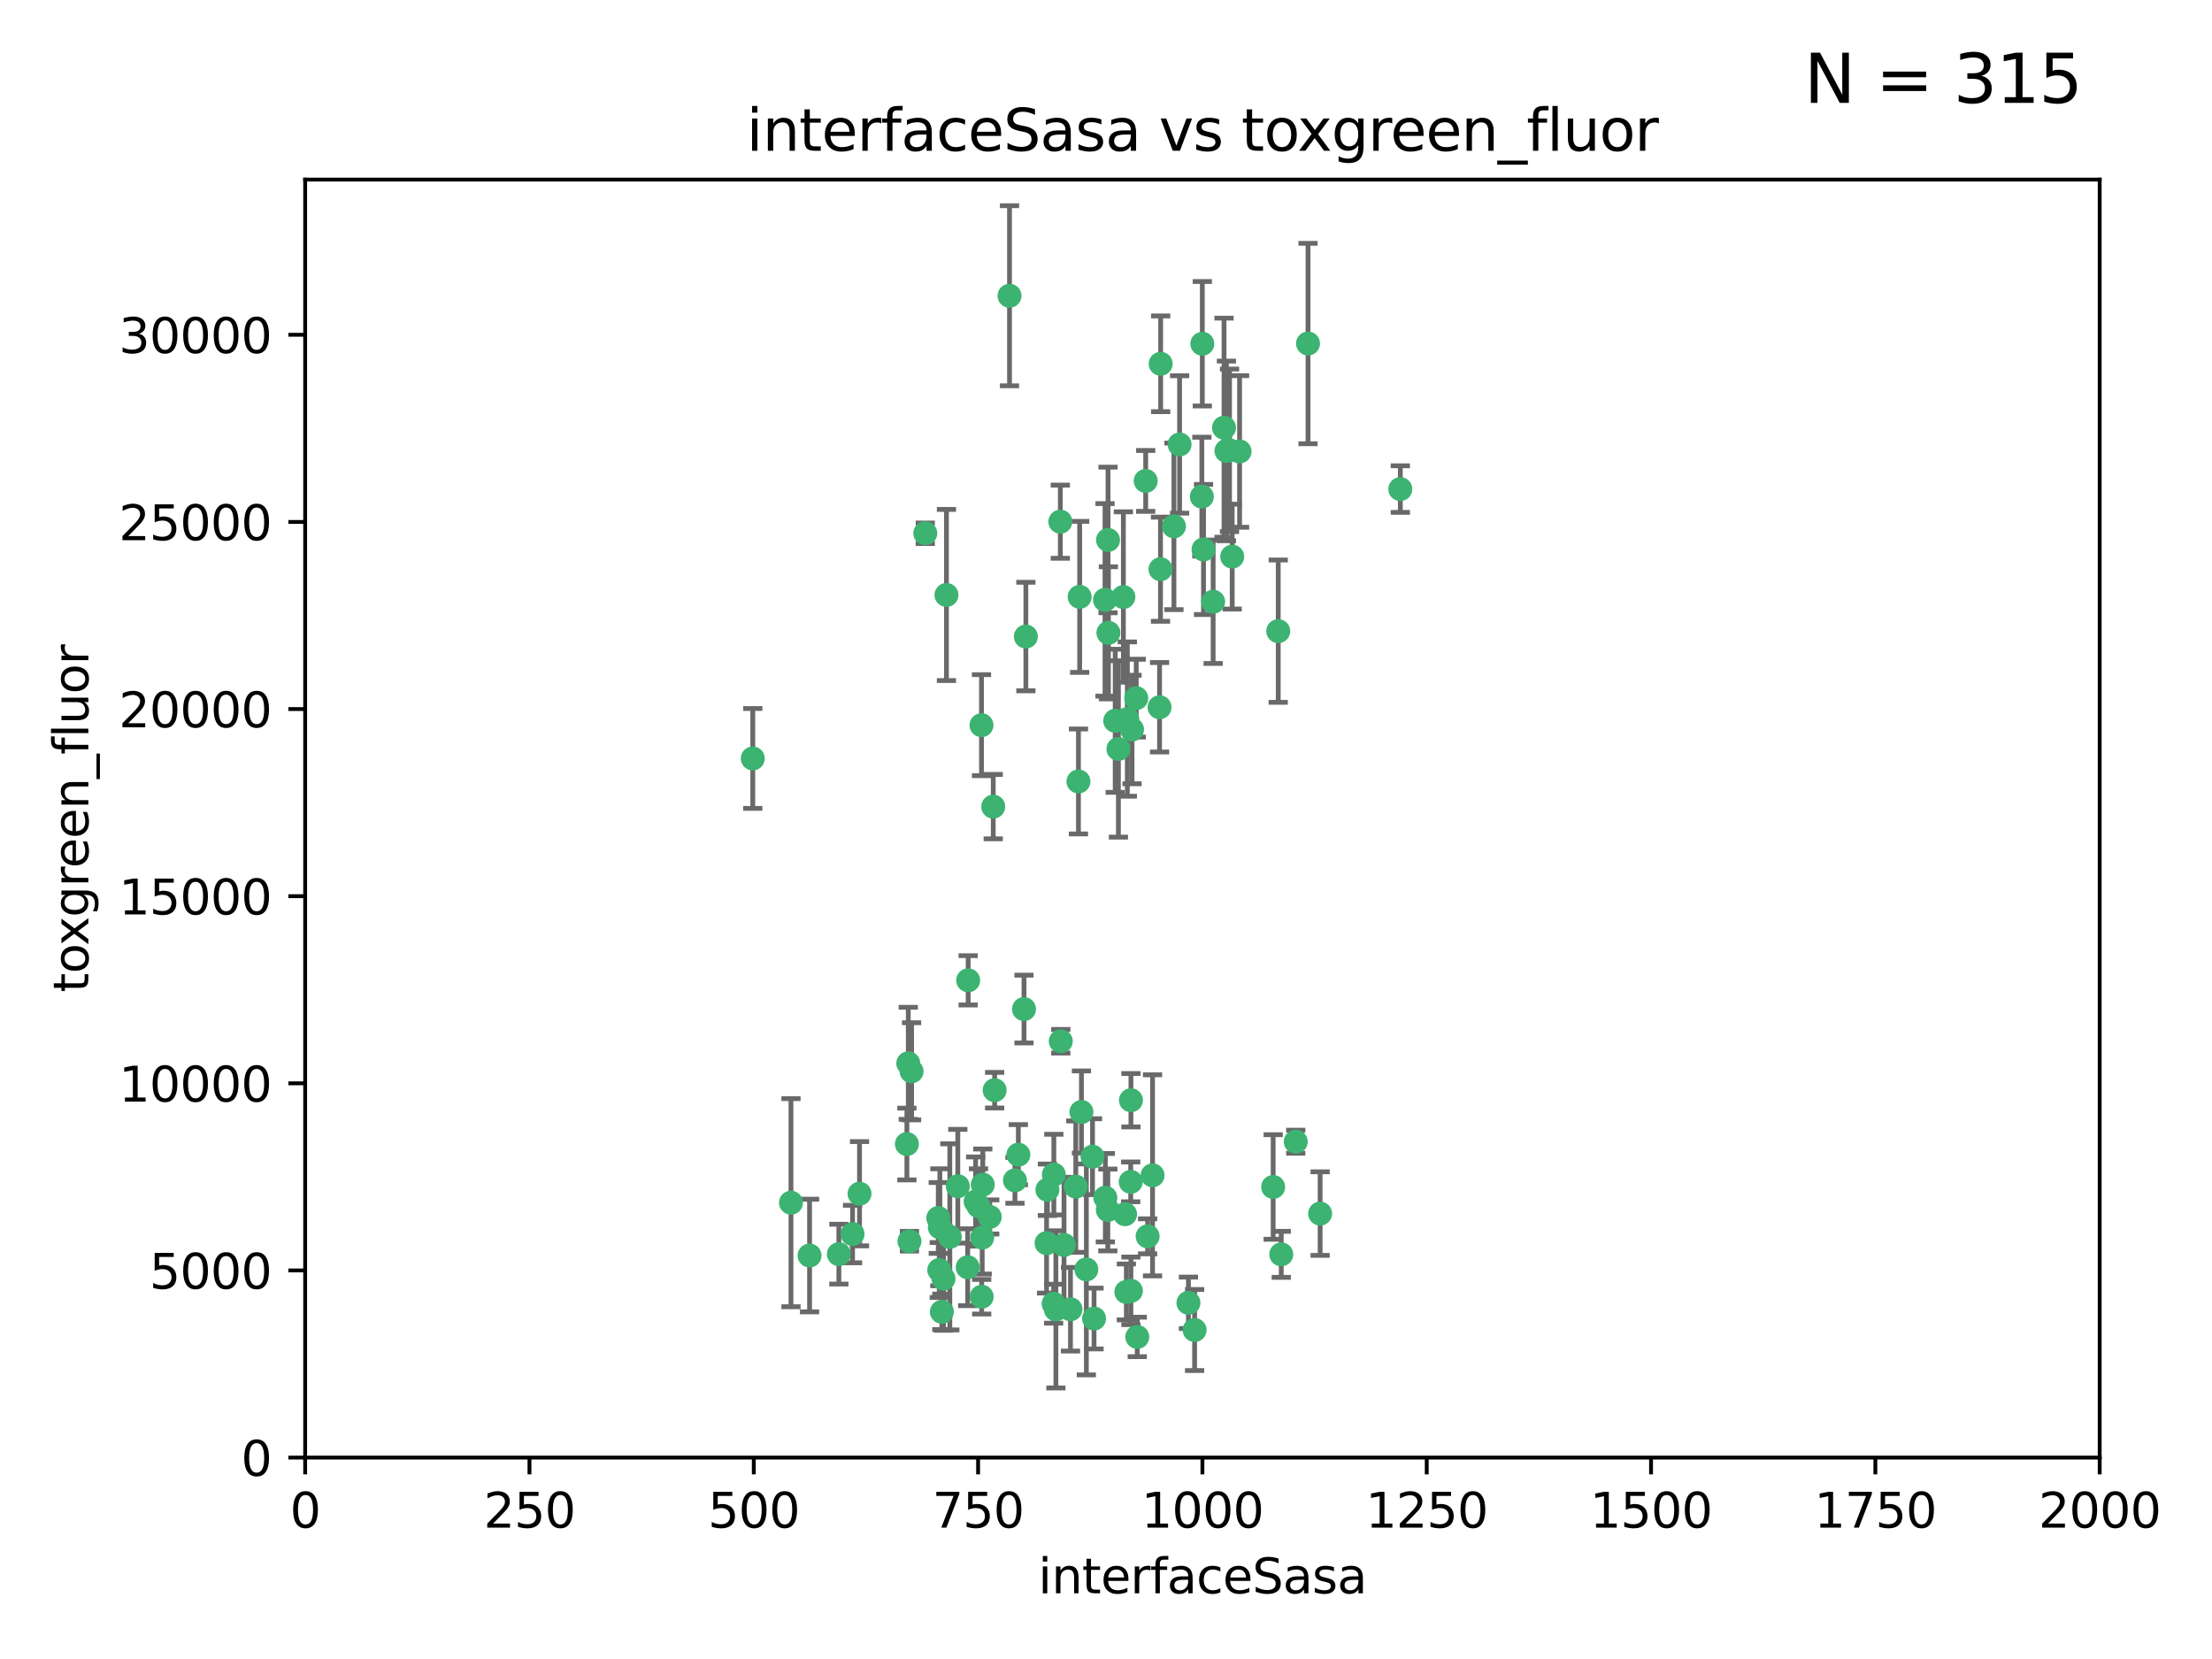 <?xml version="1.0" encoding="utf-8" standalone="no"?>
<!DOCTYPE svg PUBLIC "-//W3C//DTD SVG 1.1//EN"
  "http://www.w3.org/Graphics/SVG/1.1/DTD/svg11.dtd">
<svg xmlns:xlink="http://www.w3.org/1999/xlink" width="460.8pt" height="345.6pt" viewBox="0 0 460.8 345.6" xmlns="http://www.w3.org/2000/svg" version="1.1">
 <defs>
  <style type="text/css">*{stroke-linejoin: round; stroke-linecap: butt}</style>
 </defs>
 <g id="figure_1">
  <g id="patch_1">
   <path d="M 0 345.6 
L 460.8 345.6 
L 460.8 0 
L 0 0 
z
" style="fill: #ffffff"/>
  </g>
  <g id="axes_1">
   <g id="patch_2">
    <path d="M 63.571 303.64 
L 437.4 303.64 
L 437.4 37.411 
L 63.571 37.411 
z
" style="fill: #ffffff"/>
   </g>
   <g id="PathCollection_1">
    <defs>
     <path id="m1bd8dacf36" d="M 0 1.118 
C 0.297 1.118 0.581 1 0.791 0.791 
C 1 0.581 1.118 0.297 1.118 0 
C 1.118 -0.297 1 -0.581 0.791 -0.791 
C 0.581 -1 0.297 -1.118 0 -1.118 
C -0.297 -1.118 -0.581 -1 -0.791 -0.791 
C -1 -0.581 -1.118 -0.297 -1.118 0 
C -1.118 0.297 -1 0.581 -0.791 0.791 
C -0.581 1 -0.297 1.118 0 1.118 
z
" style="stroke: #3cb371"/>
    </defs>
    <g clip-path="url(#peed55cf0b2)">
     <use xlink:href="#m1bd8dacf36" x="272.484" y="71.562" style="fill: #3cb371; stroke: #3cb371"/>
     <use xlink:href="#m1bd8dacf36" x="266.28" y="131.48" style="fill: #3cb371; stroke: #3cb371"/>
     <use xlink:href="#m1bd8dacf36" x="250.716" y="114.467" style="fill: #3cb371; stroke: #3cb371"/>
     <use xlink:href="#m1bd8dacf36" x="254.987" y="89.097" style="fill: #3cb371; stroke: #3cb371"/>
     <use xlink:href="#m1bd8dacf36" x="220.886" y="108.676" style="fill: #3cb371; stroke: #3cb371"/>
     <use xlink:href="#m1bd8dacf36" x="174.75" y="261.259" style="fill: #3cb371; stroke: #3cb371"/>
     <use xlink:href="#m1bd8dacf36" x="241.787" y="75.786" style="fill: #3cb371; stroke: #3cb371"/>
     <use xlink:href="#m1bd8dacf36" x="252.721" y="125.356" style="fill: #3cb371; stroke: #3cb371"/>
     <use xlink:href="#m1bd8dacf36" x="258.229" y="94.046" style="fill: #3cb371; stroke: #3cb371"/>
     <use xlink:href="#m1bd8dacf36" x="232.987" y="156.019" style="fill: #3cb371; stroke: #3cb371"/>
     <use xlink:href="#m1bd8dacf36" x="241.557" y="147.335" style="fill: #3cb371; stroke: #3cb371"/>
     <use xlink:href="#m1bd8dacf36" x="230.194" y="124.965" style="fill: #3cb371; stroke: #3cb371"/>
     <use xlink:href="#m1bd8dacf36" x="255.489" y="93.933" style="fill: #3cb371; stroke: #3cb371"/>
     <use xlink:href="#m1bd8dacf36" x="256.689" y="115.953" style="fill: #3cb371; stroke: #3cb371"/>
     <use xlink:href="#m1bd8dacf36" x="244.553" y="109.646" style="fill: #3cb371; stroke: #3cb371"/>
     <use xlink:href="#m1bd8dacf36" x="250.368" y="103.453" style="fill: #3cb371; stroke: #3cb371"/>
     <use xlink:href="#m1bd8dacf36" x="232.318" y="150.153" style="fill: #3cb371; stroke: #3cb371"/>
     <use xlink:href="#m1bd8dacf36" x="256.134" y="93.812" style="fill: #3cb371; stroke: #3cb371"/>
     <use xlink:href="#m1bd8dacf36" x="234.02" y="124.367" style="fill: #3cb371; stroke: #3cb371"/>
     <use xlink:href="#m1bd8dacf36" x="238.669" y="100.184" style="fill: #3cb371; stroke: #3cb371"/>
     <use xlink:href="#m1bd8dacf36" x="241.753" y="118.577" style="fill: #3cb371; stroke: #3cb371"/>
     <use xlink:href="#m1bd8dacf36" x="245.731" y="92.588" style="fill: #3cb371; stroke: #3cb371"/>
     <use xlink:href="#m1bd8dacf36" x="266.908" y="261.303" style="fill: #3cb371; stroke: #3cb371"/>
     <use xlink:href="#m1bd8dacf36" x="269.927" y="237.833" style="fill: #3cb371; stroke: #3cb371"/>
     <use xlink:href="#m1bd8dacf36" x="240.095" y="244.844" style="fill: #3cb371; stroke: #3cb371"/>
     <use xlink:href="#m1bd8dacf36" x="291.711" y="101.886" style="fill: #3cb371; stroke: #3cb371"/>
     <use xlink:href="#m1bd8dacf36" x="224.916" y="124.337" style="fill: #3cb371; stroke: #3cb371"/>
     <use xlink:href="#m1bd8dacf36" x="250.465" y="71.61" style="fill: #3cb371; stroke: #3cb371"/>
     <use xlink:href="#m1bd8dacf36" x="204.462" y="151.067" style="fill: #3cb371; stroke: #3cb371"/>
     <use xlink:href="#m1bd8dacf36" x="201.688" y="204.22" style="fill: #3cb371; stroke: #3cb371"/>
     <use xlink:href="#m1bd8dacf36" x="204.731" y="246.787" style="fill: #3cb371; stroke: #3cb371"/>
     <use xlink:href="#m1bd8dacf36" x="192.753" y="111.087" style="fill: #3cb371; stroke: #3cb371"/>
     <use xlink:href="#m1bd8dacf36" x="230.822" y="112.487" style="fill: #3cb371; stroke: #3cb371"/>
     <use xlink:href="#m1bd8dacf36" x="210.301" y="61.614" style="fill: #3cb371; stroke: #3cb371"/>
     <use xlink:href="#m1bd8dacf36" x="224.662" y="162.792" style="fill: #3cb371; stroke: #3cb371"/>
     <use xlink:href="#m1bd8dacf36" x="204.503" y="270.13" style="fill: #3cb371; stroke: #3cb371"/>
     <use xlink:href="#m1bd8dacf36" x="275.007" y="252.814" style="fill: #3cb371; stroke: #3cb371"/>
     <use xlink:href="#m1bd8dacf36" x="236.699" y="145.439" style="fill: #3cb371; stroke: #3cb371"/>
     <use xlink:href="#m1bd8dacf36" x="219.534" y="244.691" style="fill: #3cb371; stroke: #3cb371"/>
     <use xlink:href="#m1bd8dacf36" x="265.222" y="247.267" style="fill: #3cb371; stroke: #3cb371"/>
     <use xlink:href="#m1bd8dacf36" x="179.053" y="248.674" style="fill: #3cb371; stroke: #3cb371"/>
     <use xlink:href="#m1bd8dacf36" x="230.901" y="131.829" style="fill: #3cb371; stroke: #3cb371"/>
     <use xlink:href="#m1bd8dacf36" x="234.375" y="252.941" style="fill: #3cb371; stroke: #3cb371"/>
     <use xlink:href="#m1bd8dacf36" x="221.654" y="259.35" style="fill: #3cb371; stroke: #3cb371"/>
     <use xlink:href="#m1bd8dacf36" x="212.14" y="240.543" style="fill: #3cb371; stroke: #3cb371"/>
     <use xlink:href="#m1bd8dacf36" x="239.071" y="257.545" style="fill: #3cb371; stroke: #3cb371"/>
     <use xlink:href="#m1bd8dacf36" x="213.706" y="132.603" style="fill: #3cb371; stroke: #3cb371"/>
     <use xlink:href="#m1bd8dacf36" x="195.666" y="264.57" style="fill: #3cb371; stroke: #3cb371"/>
     <use xlink:href="#m1bd8dacf36" x="206.91" y="168.036" style="fill: #3cb371; stroke: #3cb371"/>
     <use xlink:href="#m1bd8dacf36" x="235.596" y="229.198" style="fill: #3cb371; stroke: #3cb371"/>
     <use xlink:href="#m1bd8dacf36" x="247.573" y="271.4" style="fill: #3cb371; stroke: #3cb371"/>
     <use xlink:href="#m1bd8dacf36" x="230.779" y="252.059" style="fill: #3cb371; stroke: #3cb371"/>
     <use xlink:href="#m1bd8dacf36" x="224.106" y="247.195" style="fill: #3cb371; stroke: #3cb371"/>
     <use xlink:href="#m1bd8dacf36" x="235.59" y="268.906" style="fill: #3cb371; stroke: #3cb371"/>
     <use xlink:href="#m1bd8dacf36" x="201.587" y="263.993" style="fill: #3cb371; stroke: #3cb371"/>
     <use xlink:href="#m1bd8dacf36" x="236.912" y="278.508" style="fill: #3cb371; stroke: #3cb371"/>
     <use xlink:href="#m1bd8dacf36" x="203.841" y="251.277" style="fill: #3cb371; stroke: #3cb371"/>
     <use xlink:href="#m1bd8dacf36" x="219.488" y="271.584" style="fill: #3cb371; stroke: #3cb371"/>
     <use xlink:href="#m1bd8dacf36" x="196.206" y="273.278" style="fill: #3cb371; stroke: #3cb371"/>
     <use xlink:href="#m1bd8dacf36" x="189.211" y="221.508" style="fill: #3cb371; stroke: #3cb371"/>
     <use xlink:href="#m1bd8dacf36" x="226.308" y="264.442" style="fill: #3cb371; stroke: #3cb371"/>
     <use xlink:href="#m1bd8dacf36" x="188.922" y="238.323" style="fill: #3cb371; stroke: #3cb371"/>
     <use xlink:href="#m1bd8dacf36" x="203.241" y="250.302" style="fill: #3cb371; stroke: #3cb371"/>
     <use xlink:href="#m1bd8dacf36" x="196.546" y="266.371" style="fill: #3cb371; stroke: #3cb371"/>
     <use xlink:href="#m1bd8dacf36" x="195.462" y="253.724" style="fill: #3cb371; stroke: #3cb371"/>
     <use xlink:href="#m1bd8dacf36" x="206.181" y="253.509" style="fill: #3cb371; stroke: #3cb371"/>
     <use xlink:href="#m1bd8dacf36" x="248.859" y="277.063" style="fill: #3cb371; stroke: #3cb371"/>
     <use xlink:href="#m1bd8dacf36" x="220.981" y="216.908" style="fill: #3cb371; stroke: #3cb371"/>
     <use xlink:href="#m1bd8dacf36" x="195.787" y="255.666" style="fill: #3cb371; stroke: #3cb371"/>
     <use xlink:href="#m1bd8dacf36" x="213.318" y="210.208" style="fill: #3cb371; stroke: #3cb371"/>
     <use xlink:href="#m1bd8dacf36" x="235.826" y="151.97" style="fill: #3cb371; stroke: #3cb371"/>
     <use xlink:href="#m1bd8dacf36" x="189.452" y="258.565" style="fill: #3cb371; stroke: #3cb371"/>
     <use xlink:href="#m1bd8dacf36" x="204.611" y="257.812" style="fill: #3cb371; stroke: #3cb371"/>
     <use xlink:href="#m1bd8dacf36" x="218.192" y="247.85" style="fill: #3cb371; stroke: #3cb371"/>
     <use xlink:href="#m1bd8dacf36" x="219.963" y="272.768" style="fill: #3cb371; stroke: #3cb371"/>
     <use xlink:href="#m1bd8dacf36" x="177.602" y="257.076" style="fill: #3cb371; stroke: #3cb371"/>
     <use xlink:href="#m1bd8dacf36" x="189.899" y="223.176" style="fill: #3cb371; stroke: #3cb371"/>
     <use xlink:href="#m1bd8dacf36" x="227.589" y="240.958" style="fill: #3cb371; stroke: #3cb371"/>
     <use xlink:href="#m1bd8dacf36" x="227.91" y="274.674" style="fill: #3cb371; stroke: #3cb371"/>
     <use xlink:href="#m1bd8dacf36" x="197.864" y="257.661" style="fill: #3cb371; stroke: #3cb371"/>
     <use xlink:href="#m1bd8dacf36" x="234.846" y="149.795" style="fill: #3cb371; stroke: #3cb371"/>
     <use xlink:href="#m1bd8dacf36" x="234.641" y="269.137" style="fill: #3cb371; stroke: #3cb371"/>
     <use xlink:href="#m1bd8dacf36" x="168.647" y="261.551" style="fill: #3cb371; stroke: #3cb371"/>
     <use xlink:href="#m1bd8dacf36" x="223" y="272.741" style="fill: #3cb371; stroke: #3cb371"/>
     <use xlink:href="#m1bd8dacf36" x="197.163" y="123.943" style="fill: #3cb371; stroke: #3cb371"/>
     <use xlink:href="#m1bd8dacf36" x="225.284" y="231.646" style="fill: #3cb371; stroke: #3cb371"/>
     <use xlink:href="#m1bd8dacf36" x="218.019" y="258.966" style="fill: #3cb371; stroke: #3cb371"/>
     <use xlink:href="#m1bd8dacf36" x="211.432" y="245.892" style="fill: #3cb371; stroke: #3cb371"/>
     <use xlink:href="#m1bd8dacf36" x="199.529" y="247.114" style="fill: #3cb371; stroke: #3cb371"/>
     <use xlink:href="#m1bd8dacf36" x="235.549" y="246.204" style="fill: #3cb371; stroke: #3cb371"/>
     <use xlink:href="#m1bd8dacf36" x="207.202" y="227.107" style="fill: #3cb371; stroke: #3cb371"/>
     <use xlink:href="#m1bd8dacf36" x="156.817" y="157.999" style="fill: #3cb371; stroke: #3cb371"/>
     <use xlink:href="#m1bd8dacf36" x="164.776" y="250.544" style="fill: #3cb371; stroke: #3cb371"/>
     <use xlink:href="#m1bd8dacf36" x="230.263" y="249.505" style="fill: #3cb371; stroke: #3cb371"/>
    </g>
   </g>
   <g id="matplotlib.axis_1">
    <g id="xtick_1">
     <g id="line2d_1">
      <defs>
       <path id="m300dc753fa" d="M 0 0 
L 0 3.5 
" style="stroke: #000000; stroke-width: 0.8"/>
      </defs>
      <g>
       <use xlink:href="#m300dc753fa" x="63.571" y="303.64" style="stroke: #000000; stroke-width: 0.8"/>
      </g>
     </g>
     <g id="text_1">
      <!-- 0 -->
      <g transform="translate(60.39 318.238)scale(0.1 -0.1)">
       <defs>
        <path id="DejaVuSans-30" d="M 2034 4250 
Q 1547 4250 1301 3770 
Q 1056 3291 1056 2328 
Q 1056 1369 1301 889 
Q 1547 409 2034 409 
Q 2525 409 2770 889 
Q 3016 1369 3016 2328 
Q 3016 3291 2770 3770 
Q 2525 4250 2034 4250 
z
M 2034 4750 
Q 2819 4750 3233 4129 
Q 3647 3509 3647 2328 
Q 3647 1150 3233 529 
Q 2819 -91 2034 -91 
Q 1250 -91 836 529 
Q 422 1150 422 2328 
Q 422 3509 836 4129 
Q 1250 4750 2034 4750 
z
" transform="scale(0.016)"/>
       </defs>
       <use xlink:href="#DejaVuSans-30"/>
      </g>
     </g>
    </g>
    <g id="xtick_2">
     <g id="line2d_2">
      <g>
       <use xlink:href="#m300dc753fa" x="110.3" y="303.64" style="stroke: #000000; stroke-width: 0.8"/>
      </g>
     </g>
     <g id="text_2">
      <!-- 250 -->
      <g transform="translate(100.756 318.238)scale(0.1 -0.1)">
       <defs>
        <path id="DejaVuSans-32" d="M 1228 531 
L 3431 531 
L 3431 0 
L 469 0 
L 469 531 
Q 828 903 1448 1529 
Q 2069 2156 2228 2338 
Q 2531 2678 2651 2914 
Q 2772 3150 2772 3378 
Q 2772 3750 2511 3984 
Q 2250 4219 1831 4219 
Q 1534 4219 1204 4116 
Q 875 4013 500 3803 
L 500 4441 
Q 881 4594 1212 4672 
Q 1544 4750 1819 4750 
Q 2544 4750 2975 4387 
Q 3406 4025 3406 3419 
Q 3406 3131 3298 2873 
Q 3191 2616 2906 2266 
Q 2828 2175 2409 1742 
Q 1991 1309 1228 531 
z
" transform="scale(0.016)"/>
        <path id="DejaVuSans-35" d="M 691 4666 
L 3169 4666 
L 3169 4134 
L 1269 4134 
L 1269 2991 
Q 1406 3038 1543 3061 
Q 1681 3084 1819 3084 
Q 2600 3084 3056 2656 
Q 3513 2228 3513 1497 
Q 3513 744 3044 326 
Q 2575 -91 1722 -91 
Q 1428 -91 1123 -41 
Q 819 9 494 109 
L 494 744 
Q 775 591 1075 516 
Q 1375 441 1709 441 
Q 2250 441 2565 725 
Q 2881 1009 2881 1497 
Q 2881 1984 2565 2268 
Q 2250 2553 1709 2553 
Q 1456 2553 1204 2497 
Q 953 2441 691 2322 
L 691 4666 
z
" transform="scale(0.016)"/>
       </defs>
       <use xlink:href="#DejaVuSans-32"/>
       <use xlink:href="#DejaVuSans-35" x="63.623"/>
       <use xlink:href="#DejaVuSans-30" x="127.246"/>
      </g>
     </g>
    </g>
    <g id="xtick_3">
     <g id="line2d_3">
      <g>
       <use xlink:href="#m300dc753fa" x="157.028" y="303.64" style="stroke: #000000; stroke-width: 0.8"/>
      </g>
     </g>
     <g id="text_3">
      <!-- 500 -->
      <g transform="translate(147.485 318.238)scale(0.1 -0.1)">
       <use xlink:href="#DejaVuSans-35"/>
       <use xlink:href="#DejaVuSans-30" x="63.623"/>
       <use xlink:href="#DejaVuSans-30" x="127.246"/>
      </g>
     </g>
    </g>
    <g id="xtick_4">
     <g id="line2d_4">
      <g>
       <use xlink:href="#m300dc753fa" x="203.757" y="303.64" style="stroke: #000000; stroke-width: 0.8"/>
      </g>
     </g>
     <g id="text_4">
      <!-- 750 -->
      <g transform="translate(194.213 318.238)scale(0.1 -0.1)">
       <defs>
        <path id="DejaVuSans-37" d="M 525 4666 
L 3525 4666 
L 3525 4397 
L 1831 0 
L 1172 0 
L 2766 4134 
L 525 4134 
L 525 4666 
z
" transform="scale(0.016)"/>
       </defs>
       <use xlink:href="#DejaVuSans-37"/>
       <use xlink:href="#DejaVuSans-35" x="63.623"/>
       <use xlink:href="#DejaVuSans-30" x="127.246"/>
      </g>
     </g>
    </g>
    <g id="xtick_5">
     <g id="line2d_5">
      <g>
       <use xlink:href="#m300dc753fa" x="250.486" y="303.64" style="stroke: #000000; stroke-width: 0.8"/>
      </g>
     </g>
     <g id="text_5">
      <!-- 1000 -->
      <g transform="translate(237.761 318.238)scale(0.1 -0.1)">
       <defs>
        <path id="DejaVuSans-31" d="M 794 531 
L 1825 531 
L 1825 4091 
L 703 3866 
L 703 4441 
L 1819 4666 
L 2450 4666 
L 2450 531 
L 3481 531 
L 3481 0 
L 794 0 
L 794 531 
z
" transform="scale(0.016)"/>
       </defs>
       <use xlink:href="#DejaVuSans-31"/>
       <use xlink:href="#DejaVuSans-30" x="63.623"/>
       <use xlink:href="#DejaVuSans-30" x="127.246"/>
       <use xlink:href="#DejaVuSans-30" x="190.869"/>
      </g>
     </g>
    </g>
    <g id="xtick_6">
     <g id="line2d_6">
      <g>
       <use xlink:href="#m300dc753fa" x="297.214" y="303.64" style="stroke: #000000; stroke-width: 0.8"/>
      </g>
     </g>
     <g id="text_6">
      <!-- 1250 -->
      <g transform="translate(284.489 318.238)scale(0.1 -0.1)">
       <use xlink:href="#DejaVuSans-31"/>
       <use xlink:href="#DejaVuSans-32" x="63.623"/>
       <use xlink:href="#DejaVuSans-35" x="127.246"/>
       <use xlink:href="#DejaVuSans-30" x="190.869"/>
      </g>
     </g>
    </g>
    <g id="xtick_7">
     <g id="line2d_7">
      <g>
       <use xlink:href="#m300dc753fa" x="343.943" y="303.64" style="stroke: #000000; stroke-width: 0.8"/>
      </g>
     </g>
     <g id="text_7">
      <!-- 1500 -->
      <g transform="translate(331.218 318.238)scale(0.1 -0.1)">
       <use xlink:href="#DejaVuSans-31"/>
       <use xlink:href="#DejaVuSans-35" x="63.623"/>
       <use xlink:href="#DejaVuSans-30" x="127.246"/>
       <use xlink:href="#DejaVuSans-30" x="190.869"/>
      </g>
     </g>
    </g>
    <g id="xtick_8">
     <g id="line2d_8">
      <g>
       <use xlink:href="#m300dc753fa" x="390.671" y="303.64" style="stroke: #000000; stroke-width: 0.8"/>
      </g>
     </g>
     <g id="text_8">
      <!-- 1750 -->
      <g transform="translate(377.946 318.238)scale(0.1 -0.1)">
       <use xlink:href="#DejaVuSans-31"/>
       <use xlink:href="#DejaVuSans-37" x="63.623"/>
       <use xlink:href="#DejaVuSans-35" x="127.246"/>
       <use xlink:href="#DejaVuSans-30" x="190.869"/>
      </g>
     </g>
    </g>
    <g id="xtick_9">
     <g id="line2d_9">
      <g>
       <use xlink:href="#m300dc753fa" x="437.4" y="303.64" style="stroke: #000000; stroke-width: 0.8"/>
      </g>
     </g>
     <g id="text_9">
      <!-- 2000 -->
      <g transform="translate(424.675 318.238)scale(0.1 -0.1)">
       <use xlink:href="#DejaVuSans-32"/>
       <use xlink:href="#DejaVuSans-30" x="63.623"/>
       <use xlink:href="#DejaVuSans-30" x="127.246"/>
       <use xlink:href="#DejaVuSans-30" x="190.869"/>
      </g>
     </g>
    </g>
    <g id="text_10">
     <!-- interfaceSasa -->
     <g transform="translate(216.279 331.917)scale(0.1 -0.1)">
      <defs>
       <path id="DejaVuSans-69" d="M 603 3500 
L 1178 3500 
L 1178 0 
L 603 0 
L 603 3500 
z
M 603 4863 
L 1178 4863 
L 1178 4134 
L 603 4134 
L 603 4863 
z
" transform="scale(0.016)"/>
       <path id="DejaVuSans-6e" d="M 3513 2113 
L 3513 0 
L 2938 0 
L 2938 2094 
Q 2938 2591 2744 2837 
Q 2550 3084 2163 3084 
Q 1697 3084 1428 2787 
Q 1159 2491 1159 1978 
L 1159 0 
L 581 0 
L 581 3500 
L 1159 3500 
L 1159 2956 
Q 1366 3272 1645 3428 
Q 1925 3584 2291 3584 
Q 2894 3584 3203 3211 
Q 3513 2838 3513 2113 
z
" transform="scale(0.016)"/>
       <path id="DejaVuSans-74" d="M 1172 4494 
L 1172 3500 
L 2356 3500 
L 2356 3053 
L 1172 3053 
L 1172 1153 
Q 1172 725 1289 603 
Q 1406 481 1766 481 
L 2356 481 
L 2356 0 
L 1766 0 
Q 1100 0 847 248 
Q 594 497 594 1153 
L 594 3053 
L 172 3053 
L 172 3500 
L 594 3500 
L 594 4494 
L 1172 4494 
z
" transform="scale(0.016)"/>
       <path id="DejaVuSans-65" d="M 3597 1894 
L 3597 1613 
L 953 1613 
Q 991 1019 1311 708 
Q 1631 397 2203 397 
Q 2534 397 2845 478 
Q 3156 559 3463 722 
L 3463 178 
Q 3153 47 2828 -22 
Q 2503 -91 2169 -91 
Q 1331 -91 842 396 
Q 353 884 353 1716 
Q 353 2575 817 3079 
Q 1281 3584 2069 3584 
Q 2775 3584 3186 3129 
Q 3597 2675 3597 1894 
z
M 3022 2063 
Q 3016 2534 2758 2815 
Q 2500 3097 2075 3097 
Q 1594 3097 1305 2825 
Q 1016 2553 972 2059 
L 3022 2063 
z
" transform="scale(0.016)"/>
       <path id="DejaVuSans-72" d="M 2631 2963 
Q 2534 3019 2420 3045 
Q 2306 3072 2169 3072 
Q 1681 3072 1420 2755 
Q 1159 2438 1159 1844 
L 1159 0 
L 581 0 
L 581 3500 
L 1159 3500 
L 1159 2956 
Q 1341 3275 1631 3429 
Q 1922 3584 2338 3584 
Q 2397 3584 2469 3576 
Q 2541 3569 2628 3553 
L 2631 2963 
z
" transform="scale(0.016)"/>
       <path id="DejaVuSans-66" d="M 2375 4863 
L 2375 4384 
L 1825 4384 
Q 1516 4384 1395 4259 
Q 1275 4134 1275 3809 
L 1275 3500 
L 2222 3500 
L 2222 3053 
L 1275 3053 
L 1275 0 
L 697 0 
L 697 3053 
L 147 3053 
L 147 3500 
L 697 3500 
L 697 3744 
Q 697 4328 969 4595 
Q 1241 4863 1831 4863 
L 2375 4863 
z
" transform="scale(0.016)"/>
       <path id="DejaVuSans-61" d="M 2194 1759 
Q 1497 1759 1228 1600 
Q 959 1441 959 1056 
Q 959 750 1161 570 
Q 1363 391 1709 391 
Q 2188 391 2477 730 
Q 2766 1069 2766 1631 
L 2766 1759 
L 2194 1759 
z
M 3341 1997 
L 3341 0 
L 2766 0 
L 2766 531 
Q 2569 213 2275 61 
Q 1981 -91 1556 -91 
Q 1019 -91 701 211 
Q 384 513 384 1019 
Q 384 1609 779 1909 
Q 1175 2209 1959 2209 
L 2766 2209 
L 2766 2266 
Q 2766 2663 2505 2880 
Q 2244 3097 1772 3097 
Q 1472 3097 1187 3025 
Q 903 2953 641 2809 
L 641 3341 
Q 956 3463 1253 3523 
Q 1550 3584 1831 3584 
Q 2591 3584 2966 3190 
Q 3341 2797 3341 1997 
z
" transform="scale(0.016)"/>
       <path id="DejaVuSans-63" d="M 3122 3366 
L 3122 2828 
Q 2878 2963 2633 3030 
Q 2388 3097 2138 3097 
Q 1578 3097 1268 2742 
Q 959 2388 959 1747 
Q 959 1106 1268 751 
Q 1578 397 2138 397 
Q 2388 397 2633 464 
Q 2878 531 3122 666 
L 3122 134 
Q 2881 22 2623 -34 
Q 2366 -91 2075 -91 
Q 1284 -91 818 406 
Q 353 903 353 1747 
Q 353 2603 823 3093 
Q 1294 3584 2113 3584 
Q 2378 3584 2631 3529 
Q 2884 3475 3122 3366 
z
" transform="scale(0.016)"/>
       <path id="DejaVuSans-53" d="M 3425 4513 
L 3425 3897 
Q 3066 4069 2747 4153 
Q 2428 4238 2131 4238 
Q 1616 4238 1336 4038 
Q 1056 3838 1056 3469 
Q 1056 3159 1242 3001 
Q 1428 2844 1947 2747 
L 2328 2669 
Q 3034 2534 3370 2195 
Q 3706 1856 3706 1288 
Q 3706 609 3251 259 
Q 2797 -91 1919 -91 
Q 1588 -91 1214 -16 
Q 841 59 441 206 
L 441 856 
Q 825 641 1194 531 
Q 1563 422 1919 422 
Q 2459 422 2753 634 
Q 3047 847 3047 1241 
Q 3047 1584 2836 1778 
Q 2625 1972 2144 2069 
L 1759 2144 
Q 1053 2284 737 2584 
Q 422 2884 422 3419 
Q 422 4038 858 4394 
Q 1294 4750 2059 4750 
Q 2388 4750 2728 4690 
Q 3069 4631 3425 4513 
z
" transform="scale(0.016)"/>
       <path id="DejaVuSans-73" d="M 2834 3397 
L 2834 2853 
Q 2591 2978 2328 3040 
Q 2066 3103 1784 3103 
Q 1356 3103 1142 2972 
Q 928 2841 928 2578 
Q 928 2378 1081 2264 
Q 1234 2150 1697 2047 
L 1894 2003 
Q 2506 1872 2764 1633 
Q 3022 1394 3022 966 
Q 3022 478 2636 193 
Q 2250 -91 1575 -91 
Q 1294 -91 989 -36 
Q 684 19 347 128 
L 347 722 
Q 666 556 975 473 
Q 1284 391 1588 391 
Q 1994 391 2212 530 
Q 2431 669 2431 922 
Q 2431 1156 2273 1281 
Q 2116 1406 1581 1522 
L 1381 1569 
Q 847 1681 609 1914 
Q 372 2147 372 2553 
Q 372 3047 722 3315 
Q 1072 3584 1716 3584 
Q 2034 3584 2315 3537 
Q 2597 3491 2834 3397 
z
" transform="scale(0.016)"/>
      </defs>
      <use xlink:href="#DejaVuSans-69"/>
      <use xlink:href="#DejaVuSans-6e" x="27.783"/>
      <use xlink:href="#DejaVuSans-74" x="91.162"/>
      <use xlink:href="#DejaVuSans-65" x="130.371"/>
      <use xlink:href="#DejaVuSans-72" x="191.895"/>
      <use xlink:href="#DejaVuSans-66" x="233.008"/>
      <use xlink:href="#DejaVuSans-61" x="268.213"/>
      <use xlink:href="#DejaVuSans-63" x="329.492"/>
      <use xlink:href="#DejaVuSans-65" x="384.473"/>
      <use xlink:href="#DejaVuSans-53" x="445.996"/>
      <use xlink:href="#DejaVuSans-61" x="509.473"/>
      <use xlink:href="#DejaVuSans-73" x="570.752"/>
      <use xlink:href="#DejaVuSans-61" x="622.852"/>
     </g>
    </g>
   </g>
   <g id="matplotlib.axis_2">
    <g id="ytick_1">
     <g id="line2d_10">
      <defs>
       <path id="mfc08c1a6c7" d="M 0 0 
L -3.5 0 
" style="stroke: #000000; stroke-width: 0.8"/>
      </defs>
      <g>
       <use xlink:href="#mfc08c1a6c7" x="63.571" y="303.64" style="stroke: #000000; stroke-width: 0.8"/>
      </g>
     </g>
     <g id="text_11">
      <!-- 0 -->
      <g transform="translate(50.209 307.439)scale(0.1 -0.1)">
       <use xlink:href="#DejaVuSans-30"/>
      </g>
     </g>
    </g>
    <g id="ytick_2">
     <g id="line2d_11">
      <g>
       <use xlink:href="#mfc08c1a6c7" x="63.571" y="264.657" style="stroke: #000000; stroke-width: 0.8"/>
      </g>
     </g>
     <g id="text_12">
      <!-- 5000 -->
      <g transform="translate(31.121 268.457)scale(0.1 -0.1)">
       <use xlink:href="#DejaVuSans-35"/>
       <use xlink:href="#DejaVuSans-30" x="63.623"/>
       <use xlink:href="#DejaVuSans-30" x="127.246"/>
       <use xlink:href="#DejaVuSans-30" x="190.869"/>
      </g>
     </g>
    </g>
    <g id="ytick_3">
     <g id="line2d_12">
      <g>
       <use xlink:href="#mfc08c1a6c7" x="63.571" y="225.675" style="stroke: #000000; stroke-width: 0.8"/>
      </g>
     </g>
     <g id="text_13">
      <!-- 10000 -->
      <g transform="translate(24.759 229.474)scale(0.1 -0.1)">
       <use xlink:href="#DejaVuSans-31"/>
       <use xlink:href="#DejaVuSans-30" x="63.623"/>
       <use xlink:href="#DejaVuSans-30" x="127.246"/>
       <use xlink:href="#DejaVuSans-30" x="190.869"/>
       <use xlink:href="#DejaVuSans-30" x="254.492"/>
      </g>
     </g>
    </g>
    <g id="ytick_4">
     <g id="line2d_13">
      <g>
       <use xlink:href="#mfc08c1a6c7" x="63.571" y="186.692" style="stroke: #000000; stroke-width: 0.8"/>
      </g>
     </g>
     <g id="text_14">
      <!-- 15000 -->
      <g transform="translate(24.759 190.492)scale(0.1 -0.1)">
       <use xlink:href="#DejaVuSans-31"/>
       <use xlink:href="#DejaVuSans-35" x="63.623"/>
       <use xlink:href="#DejaVuSans-30" x="127.246"/>
       <use xlink:href="#DejaVuSans-30" x="190.869"/>
       <use xlink:href="#DejaVuSans-30" x="254.492"/>
      </g>
     </g>
    </g>
    <g id="ytick_5">
     <g id="line2d_14">
      <g>
       <use xlink:href="#mfc08c1a6c7" x="63.571" y="147.71" style="stroke: #000000; stroke-width: 0.8"/>
      </g>
     </g>
     <g id="text_15">
      <!-- 20000 -->
      <g transform="translate(24.759 151.509)scale(0.1 -0.1)">
       <use xlink:href="#DejaVuSans-32"/>
       <use xlink:href="#DejaVuSans-30" x="63.623"/>
       <use xlink:href="#DejaVuSans-30" x="127.246"/>
       <use xlink:href="#DejaVuSans-30" x="190.869"/>
       <use xlink:href="#DejaVuSans-30" x="254.492"/>
      </g>
     </g>
    </g>
    <g id="ytick_6">
     <g id="line2d_15">
      <g>
       <use xlink:href="#mfc08c1a6c7" x="63.571" y="108.727" style="stroke: #000000; stroke-width: 0.8"/>
      </g>
     </g>
     <g id="text_16">
      <!-- 25000 -->
      <g transform="translate(24.759 112.527)scale(0.1 -0.1)">
       <use xlink:href="#DejaVuSans-32"/>
       <use xlink:href="#DejaVuSans-35" x="63.623"/>
       <use xlink:href="#DejaVuSans-30" x="127.246"/>
       <use xlink:href="#DejaVuSans-30" x="190.869"/>
       <use xlink:href="#DejaVuSans-30" x="254.492"/>
      </g>
     </g>
    </g>
    <g id="ytick_7">
     <g id="line2d_16">
      <g>
       <use xlink:href="#mfc08c1a6c7" x="63.571" y="69.745" style="stroke: #000000; stroke-width: 0.8"/>
      </g>
     </g>
     <g id="text_17">
      <!-- 30000 -->
      <g transform="translate(24.759 73.544)scale(0.1 -0.1)">
       <defs>
        <path id="DejaVuSans-33" d="M 2597 2516 
Q 3050 2419 3304 2112 
Q 3559 1806 3559 1356 
Q 3559 666 3084 287 
Q 2609 -91 1734 -91 
Q 1441 -91 1130 -33 
Q 819 25 488 141 
L 488 750 
Q 750 597 1062 519 
Q 1375 441 1716 441 
Q 2309 441 2620 675 
Q 2931 909 2931 1356 
Q 2931 1769 2642 2001 
Q 2353 2234 1838 2234 
L 1294 2234 
L 1294 2753 
L 1863 2753 
Q 2328 2753 2575 2939 
Q 2822 3125 2822 3475 
Q 2822 3834 2567 4026 
Q 2313 4219 1838 4219 
Q 1578 4219 1281 4162 
Q 984 4106 628 3988 
L 628 4550 
Q 988 4650 1302 4700 
Q 1616 4750 1894 4750 
Q 2613 4750 3031 4423 
Q 3450 4097 3450 3541 
Q 3450 3153 3228 2886 
Q 3006 2619 2597 2516 
z
" transform="scale(0.016)"/>
       </defs>
       <use xlink:href="#DejaVuSans-33"/>
       <use xlink:href="#DejaVuSans-30" x="63.623"/>
       <use xlink:href="#DejaVuSans-30" x="127.246"/>
       <use xlink:href="#DejaVuSans-30" x="190.869"/>
       <use xlink:href="#DejaVuSans-30" x="254.492"/>
      </g>
     </g>
    </g>
    <g id="text_18">
     <!-- toxgreen_fluor -->
     <g transform="translate(18.401 206.72)rotate(-90)scale(0.1 -0.1)">
      <defs>
       <path id="DejaVuSans-6f" d="M 1959 3097 
Q 1497 3097 1228 2736 
Q 959 2375 959 1747 
Q 959 1119 1226 758 
Q 1494 397 1959 397 
Q 2419 397 2687 759 
Q 2956 1122 2956 1747 
Q 2956 2369 2687 2733 
Q 2419 3097 1959 3097 
z
M 1959 3584 
Q 2709 3584 3137 3096 
Q 3566 2609 3566 1747 
Q 3566 888 3137 398 
Q 2709 -91 1959 -91 
Q 1206 -91 779 398 
Q 353 888 353 1747 
Q 353 2609 779 3096 
Q 1206 3584 1959 3584 
z
" transform="scale(0.016)"/>
       <path id="DejaVuSans-78" d="M 3513 3500 
L 2247 1797 
L 3578 0 
L 2900 0 
L 1881 1375 
L 863 0 
L 184 0 
L 1544 1831 
L 300 3500 
L 978 3500 
L 1906 2253 
L 2834 3500 
L 3513 3500 
z
" transform="scale(0.016)"/>
       <path id="DejaVuSans-67" d="M 2906 1791 
Q 2906 2416 2648 2759 
Q 2391 3103 1925 3103 
Q 1463 3103 1205 2759 
Q 947 2416 947 1791 
Q 947 1169 1205 825 
Q 1463 481 1925 481 
Q 2391 481 2648 825 
Q 2906 1169 2906 1791 
z
M 3481 434 
Q 3481 -459 3084 -895 
Q 2688 -1331 1869 -1331 
Q 1566 -1331 1297 -1286 
Q 1028 -1241 775 -1147 
L 775 -588 
Q 1028 -725 1275 -790 
Q 1522 -856 1778 -856 
Q 2344 -856 2625 -561 
Q 2906 -266 2906 331 
L 2906 616 
Q 2728 306 2450 153 
Q 2172 0 1784 0 
Q 1141 0 747 490 
Q 353 981 353 1791 
Q 353 2603 747 3093 
Q 1141 3584 1784 3584 
Q 2172 3584 2450 3431 
Q 2728 3278 2906 2969 
L 2906 3500 
L 3481 3500 
L 3481 434 
z
" transform="scale(0.016)"/>
       <path id="DejaVuSans-5f" d="M 3263 -1063 
L 3263 -1509 
L -63 -1509 
L -63 -1063 
L 3263 -1063 
z
" transform="scale(0.016)"/>
       <path id="DejaVuSans-6c" d="M 603 4863 
L 1178 4863 
L 1178 0 
L 603 0 
L 603 4863 
z
" transform="scale(0.016)"/>
       <path id="DejaVuSans-75" d="M 544 1381 
L 544 3500 
L 1119 3500 
L 1119 1403 
Q 1119 906 1312 657 
Q 1506 409 1894 409 
Q 2359 409 2629 706 
Q 2900 1003 2900 1516 
L 2900 3500 
L 3475 3500 
L 3475 0 
L 2900 0 
L 2900 538 
Q 2691 219 2414 64 
Q 2138 -91 1772 -91 
Q 1169 -91 856 284 
Q 544 659 544 1381 
z
M 1991 3584 
L 1991 3584 
z
" transform="scale(0.016)"/>
      </defs>
      <use xlink:href="#DejaVuSans-74"/>
      <use xlink:href="#DejaVuSans-6f" x="39.209"/>
      <use xlink:href="#DejaVuSans-78" x="97.266"/>
      <use xlink:href="#DejaVuSans-67" x="156.445"/>
      <use xlink:href="#DejaVuSans-72" x="219.922"/>
      <use xlink:href="#DejaVuSans-65" x="258.785"/>
      <use xlink:href="#DejaVuSans-65" x="320.309"/>
      <use xlink:href="#DejaVuSans-6e" x="381.832"/>
      <use xlink:href="#DejaVuSans-5f" x="445.211"/>
      <use xlink:href="#DejaVuSans-66" x="495.211"/>
      <use xlink:href="#DejaVuSans-6c" x="530.416"/>
      <use xlink:href="#DejaVuSans-75" x="558.199"/>
      <use xlink:href="#DejaVuSans-6f" x="621.578"/>
      <use xlink:href="#DejaVuSans-72" x="682.76"/>
     </g>
    </g>
   </g>
   <g id="LineCollection_1">
    <path d="M 272.484 92.434 
L 272.484 50.691 
" clip-path="url(#peed55cf0b2)" style="fill: none; stroke: #696969"/>
    <path d="M 266.28 146.307 
L 266.28 116.654 
" clip-path="url(#peed55cf0b2)" style="fill: none; stroke: #696969"/>
    <path d="M 250.716 128.017 
L 250.716 100.917 
" clip-path="url(#peed55cf0b2)" style="fill: none; stroke: #696969"/>
    <path d="M 254.987 111.917 
L 254.987 66.277 
" clip-path="url(#peed55cf0b2)" style="fill: none; stroke: #696969"/>
    <path d="M 220.886 116.296 
L 220.886 101.057 
" clip-path="url(#peed55cf0b2)" style="fill: none; stroke: #696969"/>
    <path d="M 174.75 267.49 
L 174.75 255.028 
" clip-path="url(#peed55cf0b2)" style="fill: none; stroke: #696969"/>
    <path d="M 241.787 85.756 
L 241.787 65.815 
" clip-path="url(#peed55cf0b2)" style="fill: none; stroke: #696969"/>
    <path d="M 252.721 138.211 
L 252.721 112.501 
" clip-path="url(#peed55cf0b2)" style="fill: none; stroke: #696969"/>
    <path d="M 258.229 109.836 
L 258.229 78.257 
" clip-path="url(#peed55cf0b2)" style="fill: none; stroke: #696969"/>
    <path d="M 232.987 174.39 
L 232.987 137.647 
" clip-path="url(#peed55cf0b2)" style="fill: none; stroke: #696969"/>
    <path d="M 241.557 156.65 
L 241.557 138.02 
" clip-path="url(#peed55cf0b2)" style="fill: none; stroke: #696969"/>
    <path d="M 230.194 145.018 
L 230.194 104.912 
" clip-path="url(#peed55cf0b2)" style="fill: none; stroke: #696969"/>
    <path d="M 255.489 112.649 
L 255.489 75.218 
" clip-path="url(#peed55cf0b2)" style="fill: none; stroke: #696969"/>
    <path d="M 256.689 126.872 
L 256.689 105.035 
" clip-path="url(#peed55cf0b2)" style="fill: none; stroke: #696969"/>
    <path d="M 244.553 126.988 
L 244.553 92.305 
" clip-path="url(#peed55cf0b2)" style="fill: none; stroke: #696969"/>
    <path d="M 250.368 115.826 
L 250.368 91.08 
" clip-path="url(#peed55cf0b2)" style="fill: none; stroke: #696969"/>
    <path d="M 232.318 165.057 
L 232.318 135.25 
" clip-path="url(#peed55cf0b2)" style="fill: none; stroke: #696969"/>
    <path d="M 256.134 110.745 
L 256.134 76.878 
" clip-path="url(#peed55cf0b2)" style="fill: none; stroke: #696969"/>
    <path d="M 234.02 142.114 
L 234.02 106.621 
" clip-path="url(#peed55cf0b2)" style="fill: none; stroke: #696969"/>
    <path d="M 238.669 106.525 
L 238.669 93.844 
" clip-path="url(#peed55cf0b2)" style="fill: none; stroke: #696969"/>
    <path d="M 241.753 129.424 
L 241.753 107.731 
" clip-path="url(#peed55cf0b2)" style="fill: none; stroke: #696969"/>
    <path d="M 245.731 106.902 
L 245.731 78.274 
" clip-path="url(#peed55cf0b2)" style="fill: none; stroke: #696969"/>
    <path d="M 266.908 266.097 
L 266.908 256.51 
" clip-path="url(#peed55cf0b2)" style="fill: none; stroke: #696969"/>
    <path d="M 269.927 240.234 
L 269.927 235.431 
" clip-path="url(#peed55cf0b2)" style="fill: none; stroke: #696969"/>
    <path d="M 240.095 265.789 
L 240.095 223.9 
" clip-path="url(#peed55cf0b2)" style="fill: none; stroke: #696969"/>
    <path d="M 291.711 106.741 
L 291.711 97.032 
" clip-path="url(#peed55cf0b2)" style="fill: none; stroke: #696969"/>
    <path d="M 224.916 140.07 
L 224.916 108.604 
" clip-path="url(#peed55cf0b2)" style="fill: none; stroke: #696969"/>
    <path d="M 250.465 84.576 
L 250.465 58.645 
" clip-path="url(#peed55cf0b2)" style="fill: none; stroke: #696969"/>
    <path d="M 204.462 161.588 
L 204.462 140.547 
" clip-path="url(#peed55cf0b2)" style="fill: none; stroke: #696969"/>
    <path d="M 201.688 209.352 
L 201.688 199.087 
" clip-path="url(#peed55cf0b2)" style="fill: none; stroke: #696969"/>
    <path d="M 204.731 254.215 
L 204.731 239.358 
" clip-path="url(#peed55cf0b2)" style="fill: none; stroke: #696969"/>
    <path d="M 192.753 113.226 
L 192.753 108.949 
" clip-path="url(#peed55cf0b2)" style="fill: none; stroke: #696969"/>
    <path d="M 230.822 127.655 
L 230.822 97.319 
" clip-path="url(#peed55cf0b2)" style="fill: none; stroke: #696969"/>
    <path d="M 210.301 80.373 
L 210.301 42.855 
" clip-path="url(#peed55cf0b2)" style="fill: none; stroke: #696969"/>
    <path d="M 224.662 173.718 
L 224.662 151.865 
" clip-path="url(#peed55cf0b2)" style="fill: none; stroke: #696969"/>
    <path d="M 204.503 273.73 
L 204.503 266.53 
" clip-path="url(#peed55cf0b2)" style="fill: none; stroke: #696969"/>
    <path d="M 275.007 261.522 
L 275.007 244.105 
" clip-path="url(#peed55cf0b2)" style="fill: none; stroke: #696969"/>
    <path d="M 236.699 153.546 
L 236.699 137.331 
" clip-path="url(#peed55cf0b2)" style="fill: none; stroke: #696969"/>
    <path d="M 219.534 253.088 
L 219.534 236.294 
" clip-path="url(#peed55cf0b2)" style="fill: none; stroke: #696969"/>
    <path d="M 265.222 258.157 
L 265.222 236.377 
" clip-path="url(#peed55cf0b2)" style="fill: none; stroke: #696969"/>
    <path d="M 179.053 259.535 
L 179.053 237.813 
" clip-path="url(#peed55cf0b2)" style="fill: none; stroke: #696969"/>
    <path d="M 230.901 145.591 
L 230.901 118.067 
" clip-path="url(#peed55cf0b2)" style="fill: none; stroke: #696969"/>
    <path d="M 234.375 253.603 
L 234.375 252.279 
" clip-path="url(#peed55cf0b2)" style="fill: none; stroke: #696969"/>
    <path d="M 221.654 273.451 
L 221.654 245.249 
" clip-path="url(#peed55cf0b2)" style="fill: none; stroke: #696969"/>
    <path d="M 212.14 246.81 
L 212.14 234.275 
" clip-path="url(#peed55cf0b2)" style="fill: none; stroke: #696969"/>
    <path d="M 239.071 261.193 
L 239.071 253.898 
" clip-path="url(#peed55cf0b2)" style="fill: none; stroke: #696969"/>
    <path d="M 213.706 143.904 
L 213.706 121.303 
" clip-path="url(#peed55cf0b2)" style="fill: none; stroke: #696969"/>
    <path d="M 195.666 270.294 
L 195.666 258.847 
" clip-path="url(#peed55cf0b2)" style="fill: none; stroke: #696969"/>
    <path d="M 206.91 174.742 
L 206.91 161.329 
" clip-path="url(#peed55cf0b2)" style="fill: none; stroke: #696969"/>
    <path d="M 235.596 234.763 
L 235.596 223.632 
" clip-path="url(#peed55cf0b2)" style="fill: none; stroke: #696969"/>
    <path d="M 247.573 276.759 
L 247.573 266.041 
" clip-path="url(#peed55cf0b2)" style="fill: none; stroke: #696969"/>
    <path d="M 230.779 260.585 
L 230.779 243.534 
" clip-path="url(#peed55cf0b2)" style="fill: none; stroke: #696969"/>
    <path d="M 224.106 260.88 
L 224.106 233.51 
" clip-path="url(#peed55cf0b2)" style="fill: none; stroke: #696969"/>
    <path d="M 235.59 275.94 
L 235.59 261.871 
" clip-path="url(#peed55cf0b2)" style="fill: none; stroke: #696969"/>
    <path d="M 201.587 272.003 
L 201.587 255.982 
" clip-path="url(#peed55cf0b2)" style="fill: none; stroke: #696969"/>
    <path d="M 236.912 282.62 
L 236.912 274.397 
" clip-path="url(#peed55cf0b2)" style="fill: none; stroke: #696969"/>
    <path d="M 203.841 259.072 
L 203.841 243.481 
" clip-path="url(#peed55cf0b2)" style="fill: none; stroke: #696969"/>
    <path d="M 219.488 275.64 
L 219.488 267.529 
" clip-path="url(#peed55cf0b2)" style="fill: none; stroke: #696969"/>
    <path d="M 196.206 276.97 
L 196.206 269.585 
" clip-path="url(#peed55cf0b2)" style="fill: none; stroke: #696969"/>
    <path d="M 189.211 233.182 
L 189.211 209.833 
" clip-path="url(#peed55cf0b2)" style="fill: none; stroke: #696969"/>
    <path d="M 226.308 286.412 
L 226.308 242.472 
" clip-path="url(#peed55cf0b2)" style="fill: none; stroke: #696969"/>
    <path d="M 188.922 245.797 
L 188.922 230.849 
" clip-path="url(#peed55cf0b2)" style="fill: none; stroke: #696969"/>
    <path d="M 203.241 259.588 
L 203.241 241.016 
" clip-path="url(#peed55cf0b2)" style="fill: none; stroke: #696969"/>
    <path d="M 196.546 277.129 
L 196.546 255.613 
" clip-path="url(#peed55cf0b2)" style="fill: none; stroke: #696969"/>
    <path d="M 195.462 261.105 
L 195.462 246.342 
" clip-path="url(#peed55cf0b2)" style="fill: none; stroke: #696969"/>
    <path d="M 206.181 257.063 
L 206.181 249.955 
" clip-path="url(#peed55cf0b2)" style="fill: none; stroke: #696969"/>
    <path d="M 248.859 285.505 
L 248.859 268.621 
" clip-path="url(#peed55cf0b2)" style="fill: none; stroke: #696969"/>
    <path d="M 220.981 219.374 
L 220.981 214.442 
" clip-path="url(#peed55cf0b2)" style="fill: none; stroke: #696969"/>
    <path d="M 195.787 267.849 
L 195.787 243.483 
" clip-path="url(#peed55cf0b2)" style="fill: none; stroke: #696969"/>
    <path d="M 213.318 217.272 
L 213.318 203.144 
" clip-path="url(#peed55cf0b2)" style="fill: none; stroke: #696969"/>
    <path d="M 235.826 163.271 
L 235.826 140.669 
" clip-path="url(#peed55cf0b2)" style="fill: none; stroke: #696969"/>
    <path d="M 189.452 260.625 
L 189.452 256.505 
" clip-path="url(#peed55cf0b2)" style="fill: none; stroke: #696969"/>
    <path d="M 204.611 265.41 
L 204.611 250.214 
" clip-path="url(#peed55cf0b2)" style="fill: none; stroke: #696969"/>
    <path d="M 218.192 253.211 
L 218.192 242.49 
" clip-path="url(#peed55cf0b2)" style="fill: none; stroke: #696969"/>
    <path d="M 219.963 289.135 
L 219.963 256.401 
" clip-path="url(#peed55cf0b2)" style="fill: none; stroke: #696969"/>
    <path d="M 177.602 263.063 
L 177.602 251.09 
" clip-path="url(#peed55cf0b2)" style="fill: none; stroke: #696969"/>
    <path d="M 189.899 233.292 
L 189.899 213.059 
" clip-path="url(#peed55cf0b2)" style="fill: none; stroke: #696969"/>
    <path d="M 227.589 248.861 
L 227.589 233.054 
" clip-path="url(#peed55cf0b2)" style="fill: none; stroke: #696969"/>
    <path d="M 227.91 281.008 
L 227.91 268.341 
" clip-path="url(#peed55cf0b2)" style="fill: none; stroke: #696969"/>
    <path d="M 197.864 277.044 
L 197.864 238.278 
" clip-path="url(#peed55cf0b2)" style="fill: none; stroke: #696969"/>
    <path d="M 234.846 165.867 
L 234.846 133.723 
" clip-path="url(#peed55cf0b2)" style="fill: none; stroke: #696969"/>
    <path d="M 234.641 274.956 
L 234.641 263.317 
" clip-path="url(#peed55cf0b2)" style="fill: none; stroke: #696969"/>
    <path d="M 168.647 273.286 
L 168.647 249.816 
" clip-path="url(#peed55cf0b2)" style="fill: none; stroke: #696969"/>
    <path d="M 223 281.454 
L 223 264.027 
" clip-path="url(#peed55cf0b2)" style="fill: none; stroke: #696969"/>
    <path d="M 197.163 141.769 
L 197.163 106.117 
" clip-path="url(#peed55cf0b2)" style="fill: none; stroke: #696969"/>
    <path d="M 225.284 240.199 
L 225.284 223.093 
" clip-path="url(#peed55cf0b2)" style="fill: none; stroke: #696969"/>
    <path d="M 218.019 269.373 
L 218.019 248.559 
" clip-path="url(#peed55cf0b2)" style="fill: none; stroke: #696969"/>
    <path d="M 211.432 250.663 
L 211.432 241.12 
" clip-path="url(#peed55cf0b2)" style="fill: none; stroke: #696969"/>
    <path d="M 199.529 258.965 
L 199.529 235.264 
" clip-path="url(#peed55cf0b2)" style="fill: none; stroke: #696969"/>
    <path d="M 235.549 250.348 
L 235.549 242.06 
" clip-path="url(#peed55cf0b2)" style="fill: none; stroke: #696969"/>
    <path d="M 207.202 230.811 
L 207.202 223.403 
" clip-path="url(#peed55cf0b2)" style="fill: none; stroke: #696969"/>
    <path d="M 156.817 168.403 
L 156.817 147.594 
" clip-path="url(#peed55cf0b2)" style="fill: none; stroke: #696969"/>
    <path d="M 164.776 272.215 
L 164.776 228.872 
" clip-path="url(#peed55cf0b2)" style="fill: none; stroke: #696969"/>
    <path d="M 230.263 258.71 
L 230.263 240.299 
" clip-path="url(#peed55cf0b2)" style="fill: none; stroke: #696969"/>
   </g>
   <g id="line2d_17">
    <defs>
     <path id="m8645bf3521" d="M 2 0 
L -2 -0 
" style="stroke: #696969"/>
    </defs>
    <g clip-path="url(#peed55cf0b2)">
     <use xlink:href="#m8645bf3521" x="272.484" y="92.434" style="fill: #696969; stroke: #696969"/>
     <use xlink:href="#m8645bf3521" x="266.28" y="146.307" style="fill: #696969; stroke: #696969"/>
     <use xlink:href="#m8645bf3521" x="250.716" y="128.017" style="fill: #696969; stroke: #696969"/>
     <use xlink:href="#m8645bf3521" x="254.987" y="111.917" style="fill: #696969; stroke: #696969"/>
     <use xlink:href="#m8645bf3521" x="220.886" y="116.296" style="fill: #696969; stroke: #696969"/>
     <use xlink:href="#m8645bf3521" x="174.75" y="267.49" style="fill: #696969; stroke: #696969"/>
     <use xlink:href="#m8645bf3521" x="241.787" y="85.756" style="fill: #696969; stroke: #696969"/>
     <use xlink:href="#m8645bf3521" x="252.721" y="138.211" style="fill: #696969; stroke: #696969"/>
     <use xlink:href="#m8645bf3521" x="258.229" y="109.836" style="fill: #696969; stroke: #696969"/>
     <use xlink:href="#m8645bf3521" x="232.987" y="174.39" style="fill: #696969; stroke: #696969"/>
     <use xlink:href="#m8645bf3521" x="241.557" y="156.65" style="fill: #696969; stroke: #696969"/>
     <use xlink:href="#m8645bf3521" x="230.194" y="145.018" style="fill: #696969; stroke: #696969"/>
     <use xlink:href="#m8645bf3521" x="255.489" y="112.649" style="fill: #696969; stroke: #696969"/>
     <use xlink:href="#m8645bf3521" x="256.689" y="126.872" style="fill: #696969; stroke: #696969"/>
     <use xlink:href="#m8645bf3521" x="244.553" y="126.988" style="fill: #696969; stroke: #696969"/>
     <use xlink:href="#m8645bf3521" x="250.368" y="115.826" style="fill: #696969; stroke: #696969"/>
     <use xlink:href="#m8645bf3521" x="232.318" y="165.057" style="fill: #696969; stroke: #696969"/>
     <use xlink:href="#m8645bf3521" x="256.134" y="110.745" style="fill: #696969; stroke: #696969"/>
     <use xlink:href="#m8645bf3521" x="234.02" y="142.114" style="fill: #696969; stroke: #696969"/>
     <use xlink:href="#m8645bf3521" x="238.669" y="106.525" style="fill: #696969; stroke: #696969"/>
     <use xlink:href="#m8645bf3521" x="241.753" y="129.424" style="fill: #696969; stroke: #696969"/>
     <use xlink:href="#m8645bf3521" x="245.731" y="106.902" style="fill: #696969; stroke: #696969"/>
     <use xlink:href="#m8645bf3521" x="266.908" y="266.097" style="fill: #696969; stroke: #696969"/>
     <use xlink:href="#m8645bf3521" x="269.927" y="240.234" style="fill: #696969; stroke: #696969"/>
     <use xlink:href="#m8645bf3521" x="240.095" y="265.789" style="fill: #696969; stroke: #696969"/>
     <use xlink:href="#m8645bf3521" x="291.711" y="106.741" style="fill: #696969; stroke: #696969"/>
     <use xlink:href="#m8645bf3521" x="224.916" y="140.07" style="fill: #696969; stroke: #696969"/>
     <use xlink:href="#m8645bf3521" x="250.465" y="84.576" style="fill: #696969; stroke: #696969"/>
     <use xlink:href="#m8645bf3521" x="204.462" y="161.588" style="fill: #696969; stroke: #696969"/>
     <use xlink:href="#m8645bf3521" x="201.688" y="209.352" style="fill: #696969; stroke: #696969"/>
     <use xlink:href="#m8645bf3521" x="204.731" y="254.215" style="fill: #696969; stroke: #696969"/>
     <use xlink:href="#m8645bf3521" x="192.753" y="113.226" style="fill: #696969; stroke: #696969"/>
     <use xlink:href="#m8645bf3521" x="230.822" y="127.655" style="fill: #696969; stroke: #696969"/>
     <use xlink:href="#m8645bf3521" x="210.301" y="80.373" style="fill: #696969; stroke: #696969"/>
     <use xlink:href="#m8645bf3521" x="224.662" y="173.718" style="fill: #696969; stroke: #696969"/>
     <use xlink:href="#m8645bf3521" x="204.503" y="273.73" style="fill: #696969; stroke: #696969"/>
     <use xlink:href="#m8645bf3521" x="275.007" y="261.522" style="fill: #696969; stroke: #696969"/>
     <use xlink:href="#m8645bf3521" x="236.699" y="153.546" style="fill: #696969; stroke: #696969"/>
     <use xlink:href="#m8645bf3521" x="219.534" y="253.088" style="fill: #696969; stroke: #696969"/>
     <use xlink:href="#m8645bf3521" x="265.222" y="258.157" style="fill: #696969; stroke: #696969"/>
     <use xlink:href="#m8645bf3521" x="179.053" y="259.535" style="fill: #696969; stroke: #696969"/>
     <use xlink:href="#m8645bf3521" x="230.901" y="145.591" style="fill: #696969; stroke: #696969"/>
     <use xlink:href="#m8645bf3521" x="234.375" y="253.603" style="fill: #696969; stroke: #696969"/>
     <use xlink:href="#m8645bf3521" x="221.654" y="273.451" style="fill: #696969; stroke: #696969"/>
     <use xlink:href="#m8645bf3521" x="212.14" y="246.81" style="fill: #696969; stroke: #696969"/>
     <use xlink:href="#m8645bf3521" x="239.071" y="261.193" style="fill: #696969; stroke: #696969"/>
     <use xlink:href="#m8645bf3521" x="213.706" y="143.904" style="fill: #696969; stroke: #696969"/>
     <use xlink:href="#m8645bf3521" x="195.666" y="270.294" style="fill: #696969; stroke: #696969"/>
     <use xlink:href="#m8645bf3521" x="206.91" y="174.742" style="fill: #696969; stroke: #696969"/>
     <use xlink:href="#m8645bf3521" x="235.596" y="234.763" style="fill: #696969; stroke: #696969"/>
     <use xlink:href="#m8645bf3521" x="247.573" y="276.759" style="fill: #696969; stroke: #696969"/>
     <use xlink:href="#m8645bf3521" x="230.779" y="260.585" style="fill: #696969; stroke: #696969"/>
     <use xlink:href="#m8645bf3521" x="224.106" y="260.88" style="fill: #696969; stroke: #696969"/>
     <use xlink:href="#m8645bf3521" x="235.59" y="275.94" style="fill: #696969; stroke: #696969"/>
     <use xlink:href="#m8645bf3521" x="201.587" y="272.003" style="fill: #696969; stroke: #696969"/>
     <use xlink:href="#m8645bf3521" x="236.912" y="282.62" style="fill: #696969; stroke: #696969"/>
     <use xlink:href="#m8645bf3521" x="203.841" y="259.072" style="fill: #696969; stroke: #696969"/>
     <use xlink:href="#m8645bf3521" x="219.488" y="275.64" style="fill: #696969; stroke: #696969"/>
     <use xlink:href="#m8645bf3521" x="196.206" y="276.97" style="fill: #696969; stroke: #696969"/>
     <use xlink:href="#m8645bf3521" x="189.211" y="233.182" style="fill: #696969; stroke: #696969"/>
     <use xlink:href="#m8645bf3521" x="226.308" y="286.412" style="fill: #696969; stroke: #696969"/>
     <use xlink:href="#m8645bf3521" x="188.922" y="245.797" style="fill: #696969; stroke: #696969"/>
     <use xlink:href="#m8645bf3521" x="203.241" y="259.588" style="fill: #696969; stroke: #696969"/>
     <use xlink:href="#m8645bf3521" x="196.546" y="277.129" style="fill: #696969; stroke: #696969"/>
     <use xlink:href="#m8645bf3521" x="195.462" y="261.105" style="fill: #696969; stroke: #696969"/>
     <use xlink:href="#m8645bf3521" x="206.181" y="257.063" style="fill: #696969; stroke: #696969"/>
     <use xlink:href="#m8645bf3521" x="248.859" y="285.505" style="fill: #696969; stroke: #696969"/>
     <use xlink:href="#m8645bf3521" x="220.981" y="219.374" style="fill: #696969; stroke: #696969"/>
     <use xlink:href="#m8645bf3521" x="195.787" y="267.849" style="fill: #696969; stroke: #696969"/>
     <use xlink:href="#m8645bf3521" x="213.318" y="217.272" style="fill: #696969; stroke: #696969"/>
     <use xlink:href="#m8645bf3521" x="235.826" y="163.271" style="fill: #696969; stroke: #696969"/>
     <use xlink:href="#m8645bf3521" x="189.452" y="260.625" style="fill: #696969; stroke: #696969"/>
     <use xlink:href="#m8645bf3521" x="204.611" y="265.41" style="fill: #696969; stroke: #696969"/>
     <use xlink:href="#m8645bf3521" x="218.192" y="253.211" style="fill: #696969; stroke: #696969"/>
     <use xlink:href="#m8645bf3521" x="219.963" y="289.135" style="fill: #696969; stroke: #696969"/>
     <use xlink:href="#m8645bf3521" x="177.602" y="263.063" style="fill: #696969; stroke: #696969"/>
     <use xlink:href="#m8645bf3521" x="189.899" y="233.292" style="fill: #696969; stroke: #696969"/>
     <use xlink:href="#m8645bf3521" x="227.589" y="248.861" style="fill: #696969; stroke: #696969"/>
     <use xlink:href="#m8645bf3521" x="227.91" y="281.008" style="fill: #696969; stroke: #696969"/>
     <use xlink:href="#m8645bf3521" x="197.864" y="277.044" style="fill: #696969; stroke: #696969"/>
     <use xlink:href="#m8645bf3521" x="234.846" y="165.867" style="fill: #696969; stroke: #696969"/>
     <use xlink:href="#m8645bf3521" x="234.641" y="274.956" style="fill: #696969; stroke: #696969"/>
     <use xlink:href="#m8645bf3521" x="168.647" y="273.286" style="fill: #696969; stroke: #696969"/>
     <use xlink:href="#m8645bf3521" x="223" y="281.454" style="fill: #696969; stroke: #696969"/>
     <use xlink:href="#m8645bf3521" x="197.163" y="141.769" style="fill: #696969; stroke: #696969"/>
     <use xlink:href="#m8645bf3521" x="225.284" y="240.199" style="fill: #696969; stroke: #696969"/>
     <use xlink:href="#m8645bf3521" x="218.019" y="269.373" style="fill: #696969; stroke: #696969"/>
     <use xlink:href="#m8645bf3521" x="211.432" y="250.663" style="fill: #696969; stroke: #696969"/>
     <use xlink:href="#m8645bf3521" x="199.529" y="258.965" style="fill: #696969; stroke: #696969"/>
     <use xlink:href="#m8645bf3521" x="235.549" y="250.348" style="fill: #696969; stroke: #696969"/>
     <use xlink:href="#m8645bf3521" x="207.202" y="230.811" style="fill: #696969; stroke: #696969"/>
     <use xlink:href="#m8645bf3521" x="156.817" y="168.403" style="fill: #696969; stroke: #696969"/>
     <use xlink:href="#m8645bf3521" x="164.776" y="272.215" style="fill: #696969; stroke: #696969"/>
     <use xlink:href="#m8645bf3521" x="230.263" y="258.71" style="fill: #696969; stroke: #696969"/>
    </g>
   </g>
   <g id="line2d_18">
    <g clip-path="url(#peed55cf0b2)">
     <use xlink:href="#m8645bf3521" x="272.484" y="50.691" style="fill: #696969; stroke: #696969"/>
     <use xlink:href="#m8645bf3521" x="266.28" y="116.654" style="fill: #696969; stroke: #696969"/>
     <use xlink:href="#m8645bf3521" x="250.716" y="100.917" style="fill: #696969; stroke: #696969"/>
     <use xlink:href="#m8645bf3521" x="254.987" y="66.277" style="fill: #696969; stroke: #696969"/>
     <use xlink:href="#m8645bf3521" x="220.886" y="101.057" style="fill: #696969; stroke: #696969"/>
     <use xlink:href="#m8645bf3521" x="174.75" y="255.028" style="fill: #696969; stroke: #696969"/>
     <use xlink:href="#m8645bf3521" x="241.787" y="65.815" style="fill: #696969; stroke: #696969"/>
     <use xlink:href="#m8645bf3521" x="252.721" y="112.501" style="fill: #696969; stroke: #696969"/>
     <use xlink:href="#m8645bf3521" x="258.229" y="78.257" style="fill: #696969; stroke: #696969"/>
     <use xlink:href="#m8645bf3521" x="232.987" y="137.647" style="fill: #696969; stroke: #696969"/>
     <use xlink:href="#m8645bf3521" x="241.557" y="138.02" style="fill: #696969; stroke: #696969"/>
     <use xlink:href="#m8645bf3521" x="230.194" y="104.912" style="fill: #696969; stroke: #696969"/>
     <use xlink:href="#m8645bf3521" x="255.489" y="75.218" style="fill: #696969; stroke: #696969"/>
     <use xlink:href="#m8645bf3521" x="256.689" y="105.035" style="fill: #696969; stroke: #696969"/>
     <use xlink:href="#m8645bf3521" x="244.553" y="92.305" style="fill: #696969; stroke: #696969"/>
     <use xlink:href="#m8645bf3521" x="250.368" y="91.08" style="fill: #696969; stroke: #696969"/>
     <use xlink:href="#m8645bf3521" x="232.318" y="135.25" style="fill: #696969; stroke: #696969"/>
     <use xlink:href="#m8645bf3521" x="256.134" y="76.878" style="fill: #696969; stroke: #696969"/>
     <use xlink:href="#m8645bf3521" x="234.02" y="106.621" style="fill: #696969; stroke: #696969"/>
     <use xlink:href="#m8645bf3521" x="238.669" y="93.844" style="fill: #696969; stroke: #696969"/>
     <use xlink:href="#m8645bf3521" x="241.753" y="107.731" style="fill: #696969; stroke: #696969"/>
     <use xlink:href="#m8645bf3521" x="245.731" y="78.274" style="fill: #696969; stroke: #696969"/>
     <use xlink:href="#m8645bf3521" x="266.908" y="256.51" style="fill: #696969; stroke: #696969"/>
     <use xlink:href="#m8645bf3521" x="269.927" y="235.431" style="fill: #696969; stroke: #696969"/>
     <use xlink:href="#m8645bf3521" x="240.095" y="223.9" style="fill: #696969; stroke: #696969"/>
     <use xlink:href="#m8645bf3521" x="291.711" y="97.032" style="fill: #696969; stroke: #696969"/>
     <use xlink:href="#m8645bf3521" x="224.916" y="108.604" style="fill: #696969; stroke: #696969"/>
     <use xlink:href="#m8645bf3521" x="250.465" y="58.645" style="fill: #696969; stroke: #696969"/>
     <use xlink:href="#m8645bf3521" x="204.462" y="140.547" style="fill: #696969; stroke: #696969"/>
     <use xlink:href="#m8645bf3521" x="201.688" y="199.087" style="fill: #696969; stroke: #696969"/>
     <use xlink:href="#m8645bf3521" x="204.731" y="239.358" style="fill: #696969; stroke: #696969"/>
     <use xlink:href="#m8645bf3521" x="192.753" y="108.949" style="fill: #696969; stroke: #696969"/>
     <use xlink:href="#m8645bf3521" x="230.822" y="97.319" style="fill: #696969; stroke: #696969"/>
     <use xlink:href="#m8645bf3521" x="210.301" y="42.855" style="fill: #696969; stroke: #696969"/>
     <use xlink:href="#m8645bf3521" x="224.662" y="151.865" style="fill: #696969; stroke: #696969"/>
     <use xlink:href="#m8645bf3521" x="204.503" y="266.53" style="fill: #696969; stroke: #696969"/>
     <use xlink:href="#m8645bf3521" x="275.007" y="244.105" style="fill: #696969; stroke: #696969"/>
     <use xlink:href="#m8645bf3521" x="236.699" y="137.331" style="fill: #696969; stroke: #696969"/>
     <use xlink:href="#m8645bf3521" x="219.534" y="236.294" style="fill: #696969; stroke: #696969"/>
     <use xlink:href="#m8645bf3521" x="265.222" y="236.377" style="fill: #696969; stroke: #696969"/>
     <use xlink:href="#m8645bf3521" x="179.053" y="237.813" style="fill: #696969; stroke: #696969"/>
     <use xlink:href="#m8645bf3521" x="230.901" y="118.067" style="fill: #696969; stroke: #696969"/>
     <use xlink:href="#m8645bf3521" x="234.375" y="252.279" style="fill: #696969; stroke: #696969"/>
     <use xlink:href="#m8645bf3521" x="221.654" y="245.249" style="fill: #696969; stroke: #696969"/>
     <use xlink:href="#m8645bf3521" x="212.14" y="234.275" style="fill: #696969; stroke: #696969"/>
     <use xlink:href="#m8645bf3521" x="239.071" y="253.898" style="fill: #696969; stroke: #696969"/>
     <use xlink:href="#m8645bf3521" x="213.706" y="121.303" style="fill: #696969; stroke: #696969"/>
     <use xlink:href="#m8645bf3521" x="195.666" y="258.847" style="fill: #696969; stroke: #696969"/>
     <use xlink:href="#m8645bf3521" x="206.91" y="161.329" style="fill: #696969; stroke: #696969"/>
     <use xlink:href="#m8645bf3521" x="235.596" y="223.632" style="fill: #696969; stroke: #696969"/>
     <use xlink:href="#m8645bf3521" x="247.573" y="266.041" style="fill: #696969; stroke: #696969"/>
     <use xlink:href="#m8645bf3521" x="230.779" y="243.534" style="fill: #696969; stroke: #696969"/>
     <use xlink:href="#m8645bf3521" x="224.106" y="233.51" style="fill: #696969; stroke: #696969"/>
     <use xlink:href="#m8645bf3521" x="235.59" y="261.871" style="fill: #696969; stroke: #696969"/>
     <use xlink:href="#m8645bf3521" x="201.587" y="255.982" style="fill: #696969; stroke: #696969"/>
     <use xlink:href="#m8645bf3521" x="236.912" y="274.397" style="fill: #696969; stroke: #696969"/>
     <use xlink:href="#m8645bf3521" x="203.841" y="243.481" style="fill: #696969; stroke: #696969"/>
     <use xlink:href="#m8645bf3521" x="219.488" y="267.529" style="fill: #696969; stroke: #696969"/>
     <use xlink:href="#m8645bf3521" x="196.206" y="269.585" style="fill: #696969; stroke: #696969"/>
     <use xlink:href="#m8645bf3521" x="189.211" y="209.833" style="fill: #696969; stroke: #696969"/>
     <use xlink:href="#m8645bf3521" x="226.308" y="242.472" style="fill: #696969; stroke: #696969"/>
     <use xlink:href="#m8645bf3521" x="188.922" y="230.849" style="fill: #696969; stroke: #696969"/>
     <use xlink:href="#m8645bf3521" x="203.241" y="241.016" style="fill: #696969; stroke: #696969"/>
     <use xlink:href="#m8645bf3521" x="196.546" y="255.613" style="fill: #696969; stroke: #696969"/>
     <use xlink:href="#m8645bf3521" x="195.462" y="246.342" style="fill: #696969; stroke: #696969"/>
     <use xlink:href="#m8645bf3521" x="206.181" y="249.955" style="fill: #696969; stroke: #696969"/>
     <use xlink:href="#m8645bf3521" x="248.859" y="268.621" style="fill: #696969; stroke: #696969"/>
     <use xlink:href="#m8645bf3521" x="220.981" y="214.442" style="fill: #696969; stroke: #696969"/>
     <use xlink:href="#m8645bf3521" x="195.787" y="243.483" style="fill: #696969; stroke: #696969"/>
     <use xlink:href="#m8645bf3521" x="213.318" y="203.144" style="fill: #696969; stroke: #696969"/>
     <use xlink:href="#m8645bf3521" x="235.826" y="140.669" style="fill: #696969; stroke: #696969"/>
     <use xlink:href="#m8645bf3521" x="189.452" y="256.505" style="fill: #696969; stroke: #696969"/>
     <use xlink:href="#m8645bf3521" x="204.611" y="250.214" style="fill: #696969; stroke: #696969"/>
     <use xlink:href="#m8645bf3521" x="218.192" y="242.49" style="fill: #696969; stroke: #696969"/>
     <use xlink:href="#m8645bf3521" x="219.963" y="256.401" style="fill: #696969; stroke: #696969"/>
     <use xlink:href="#m8645bf3521" x="177.602" y="251.09" style="fill: #696969; stroke: #696969"/>
     <use xlink:href="#m8645bf3521" x="189.899" y="213.059" style="fill: #696969; stroke: #696969"/>
     <use xlink:href="#m8645bf3521" x="227.589" y="233.054" style="fill: #696969; stroke: #696969"/>
     <use xlink:href="#m8645bf3521" x="227.91" y="268.341" style="fill: #696969; stroke: #696969"/>
     <use xlink:href="#m8645bf3521" x="197.864" y="238.278" style="fill: #696969; stroke: #696969"/>
     <use xlink:href="#m8645bf3521" x="234.846" y="133.723" style="fill: #696969; stroke: #696969"/>
     <use xlink:href="#m8645bf3521" x="234.641" y="263.317" style="fill: #696969; stroke: #696969"/>
     <use xlink:href="#m8645bf3521" x="168.647" y="249.816" style="fill: #696969; stroke: #696969"/>
     <use xlink:href="#m8645bf3521" x="223" y="264.027" style="fill: #696969; stroke: #696969"/>
     <use xlink:href="#m8645bf3521" x="197.163" y="106.117" style="fill: #696969; stroke: #696969"/>
     <use xlink:href="#m8645bf3521" x="225.284" y="223.093" style="fill: #696969; stroke: #696969"/>
     <use xlink:href="#m8645bf3521" x="218.019" y="248.559" style="fill: #696969; stroke: #696969"/>
     <use xlink:href="#m8645bf3521" x="211.432" y="241.12" style="fill: #696969; stroke: #696969"/>
     <use xlink:href="#m8645bf3521" x="199.529" y="235.264" style="fill: #696969; stroke: #696969"/>
     <use xlink:href="#m8645bf3521" x="235.549" y="242.06" style="fill: #696969; stroke: #696969"/>
     <use xlink:href="#m8645bf3521" x="207.202" y="223.403" style="fill: #696969; stroke: #696969"/>
     <use xlink:href="#m8645bf3521" x="156.817" y="147.594" style="fill: #696969; stroke: #696969"/>
     <use xlink:href="#m8645bf3521" x="164.776" y="228.872" style="fill: #696969; stroke: #696969"/>
     <use xlink:href="#m8645bf3521" x="230.263" y="240.299" style="fill: #696969; stroke: #696969"/>
    </g>
   </g>
   <g id="line2d_19">
    <defs>
     <path id="mb2819f7c97" d="M 0 2 
C 0.53 2 1.039 1.789 1.414 1.414 
C 1.789 1.039 2 0.53 2 0 
C 2 -0.53 1.789 -1.039 1.414 -1.414 
C 1.039 -1.789 0.53 -2 0 -2 
C -0.53 -2 -1.039 -1.789 -1.414 -1.414 
C -1.789 -1.039 -2 -0.53 -2 0 
C -2 0.53 -1.789 1.039 -1.414 1.414 
C -1.039 1.789 -0.53 2 0 2 
z
" style="stroke: #3cb371"/>
    </defs>
    <g clip-path="url(#peed55cf0b2)">
     <use xlink:href="#mb2819f7c97" x="272.484" y="71.562" style="fill: #3cb371; stroke: #3cb371"/>
     <use xlink:href="#mb2819f7c97" x="266.28" y="131.48" style="fill: #3cb371; stroke: #3cb371"/>
     <use xlink:href="#mb2819f7c97" x="250.716" y="114.467" style="fill: #3cb371; stroke: #3cb371"/>
     <use xlink:href="#mb2819f7c97" x="254.987" y="89.097" style="fill: #3cb371; stroke: #3cb371"/>
     <use xlink:href="#mb2819f7c97" x="220.886" y="108.676" style="fill: #3cb371; stroke: #3cb371"/>
     <use xlink:href="#mb2819f7c97" x="174.75" y="261.259" style="fill: #3cb371; stroke: #3cb371"/>
     <use xlink:href="#mb2819f7c97" x="241.787" y="75.786" style="fill: #3cb371; stroke: #3cb371"/>
     <use xlink:href="#mb2819f7c97" x="252.721" y="125.356" style="fill: #3cb371; stroke: #3cb371"/>
     <use xlink:href="#mb2819f7c97" x="258.229" y="94.046" style="fill: #3cb371; stroke: #3cb371"/>
     <use xlink:href="#mb2819f7c97" x="232.987" y="156.019" style="fill: #3cb371; stroke: #3cb371"/>
     <use xlink:href="#mb2819f7c97" x="241.557" y="147.335" style="fill: #3cb371; stroke: #3cb371"/>
     <use xlink:href="#mb2819f7c97" x="230.194" y="124.965" style="fill: #3cb371; stroke: #3cb371"/>
     <use xlink:href="#mb2819f7c97" x="255.489" y="93.933" style="fill: #3cb371; stroke: #3cb371"/>
     <use xlink:href="#mb2819f7c97" x="256.689" y="115.953" style="fill: #3cb371; stroke: #3cb371"/>
     <use xlink:href="#mb2819f7c97" x="244.553" y="109.646" style="fill: #3cb371; stroke: #3cb371"/>
     <use xlink:href="#mb2819f7c97" x="250.368" y="103.453" style="fill: #3cb371; stroke: #3cb371"/>
     <use xlink:href="#mb2819f7c97" x="232.318" y="150.153" style="fill: #3cb371; stroke: #3cb371"/>
     <use xlink:href="#mb2819f7c97" x="256.134" y="93.812" style="fill: #3cb371; stroke: #3cb371"/>
     <use xlink:href="#mb2819f7c97" x="234.02" y="124.367" style="fill: #3cb371; stroke: #3cb371"/>
     <use xlink:href="#mb2819f7c97" x="238.669" y="100.184" style="fill: #3cb371; stroke: #3cb371"/>
     <use xlink:href="#mb2819f7c97" x="241.753" y="118.577" style="fill: #3cb371; stroke: #3cb371"/>
     <use xlink:href="#mb2819f7c97" x="245.731" y="92.588" style="fill: #3cb371; stroke: #3cb371"/>
     <use xlink:href="#mb2819f7c97" x="266.908" y="261.303" style="fill: #3cb371; stroke: #3cb371"/>
     <use xlink:href="#mb2819f7c97" x="269.927" y="237.833" style="fill: #3cb371; stroke: #3cb371"/>
     <use xlink:href="#mb2819f7c97" x="240.095" y="244.844" style="fill: #3cb371; stroke: #3cb371"/>
     <use xlink:href="#mb2819f7c97" x="291.711" y="101.886" style="fill: #3cb371; stroke: #3cb371"/>
     <use xlink:href="#mb2819f7c97" x="224.916" y="124.337" style="fill: #3cb371; stroke: #3cb371"/>
     <use xlink:href="#mb2819f7c97" x="250.465" y="71.61" style="fill: #3cb371; stroke: #3cb371"/>
     <use xlink:href="#mb2819f7c97" x="204.462" y="151.067" style="fill: #3cb371; stroke: #3cb371"/>
     <use xlink:href="#mb2819f7c97" x="201.688" y="204.22" style="fill: #3cb371; stroke: #3cb371"/>
     <use xlink:href="#mb2819f7c97" x="204.731" y="246.787" style="fill: #3cb371; stroke: #3cb371"/>
     <use xlink:href="#mb2819f7c97" x="192.753" y="111.087" style="fill: #3cb371; stroke: #3cb371"/>
     <use xlink:href="#mb2819f7c97" x="230.822" y="112.487" style="fill: #3cb371; stroke: #3cb371"/>
     <use xlink:href="#mb2819f7c97" x="210.301" y="61.614" style="fill: #3cb371; stroke: #3cb371"/>
     <use xlink:href="#mb2819f7c97" x="224.662" y="162.792" style="fill: #3cb371; stroke: #3cb371"/>
     <use xlink:href="#mb2819f7c97" x="204.503" y="270.13" style="fill: #3cb371; stroke: #3cb371"/>
     <use xlink:href="#mb2819f7c97" x="275.007" y="252.814" style="fill: #3cb371; stroke: #3cb371"/>
     <use xlink:href="#mb2819f7c97" x="236.699" y="145.439" style="fill: #3cb371; stroke: #3cb371"/>
     <use xlink:href="#mb2819f7c97" x="219.534" y="244.691" style="fill: #3cb371; stroke: #3cb371"/>
     <use xlink:href="#mb2819f7c97" x="265.222" y="247.267" style="fill: #3cb371; stroke: #3cb371"/>
     <use xlink:href="#mb2819f7c97" x="179.053" y="248.674" style="fill: #3cb371; stroke: #3cb371"/>
     <use xlink:href="#mb2819f7c97" x="230.901" y="131.829" style="fill: #3cb371; stroke: #3cb371"/>
     <use xlink:href="#mb2819f7c97" x="234.375" y="252.941" style="fill: #3cb371; stroke: #3cb371"/>
     <use xlink:href="#mb2819f7c97" x="221.654" y="259.35" style="fill: #3cb371; stroke: #3cb371"/>
     <use xlink:href="#mb2819f7c97" x="212.14" y="240.543" style="fill: #3cb371; stroke: #3cb371"/>
     <use xlink:href="#mb2819f7c97" x="239.071" y="257.545" style="fill: #3cb371; stroke: #3cb371"/>
     <use xlink:href="#mb2819f7c97" x="213.706" y="132.603" style="fill: #3cb371; stroke: #3cb371"/>
     <use xlink:href="#mb2819f7c97" x="195.666" y="264.57" style="fill: #3cb371; stroke: #3cb371"/>
     <use xlink:href="#mb2819f7c97" x="206.91" y="168.036" style="fill: #3cb371; stroke: #3cb371"/>
     <use xlink:href="#mb2819f7c97" x="235.596" y="229.198" style="fill: #3cb371; stroke: #3cb371"/>
     <use xlink:href="#mb2819f7c97" x="247.573" y="271.4" style="fill: #3cb371; stroke: #3cb371"/>
     <use xlink:href="#mb2819f7c97" x="230.779" y="252.059" style="fill: #3cb371; stroke: #3cb371"/>
     <use xlink:href="#mb2819f7c97" x="224.106" y="247.195" style="fill: #3cb371; stroke: #3cb371"/>
     <use xlink:href="#mb2819f7c97" x="235.59" y="268.906" style="fill: #3cb371; stroke: #3cb371"/>
     <use xlink:href="#mb2819f7c97" x="201.587" y="263.993" style="fill: #3cb371; stroke: #3cb371"/>
     <use xlink:href="#mb2819f7c97" x="236.912" y="278.508" style="fill: #3cb371; stroke: #3cb371"/>
     <use xlink:href="#mb2819f7c97" x="203.841" y="251.277" style="fill: #3cb371; stroke: #3cb371"/>
     <use xlink:href="#mb2819f7c97" x="219.488" y="271.584" style="fill: #3cb371; stroke: #3cb371"/>
     <use xlink:href="#mb2819f7c97" x="196.206" y="273.278" style="fill: #3cb371; stroke: #3cb371"/>
     <use xlink:href="#mb2819f7c97" x="189.211" y="221.508" style="fill: #3cb371; stroke: #3cb371"/>
     <use xlink:href="#mb2819f7c97" x="226.308" y="264.442" style="fill: #3cb371; stroke: #3cb371"/>
     <use xlink:href="#mb2819f7c97" x="188.922" y="238.323" style="fill: #3cb371; stroke: #3cb371"/>
     <use xlink:href="#mb2819f7c97" x="203.241" y="250.302" style="fill: #3cb371; stroke: #3cb371"/>
     <use xlink:href="#mb2819f7c97" x="196.546" y="266.371" style="fill: #3cb371; stroke: #3cb371"/>
     <use xlink:href="#mb2819f7c97" x="195.462" y="253.724" style="fill: #3cb371; stroke: #3cb371"/>
     <use xlink:href="#mb2819f7c97" x="206.181" y="253.509" style="fill: #3cb371; stroke: #3cb371"/>
     <use xlink:href="#mb2819f7c97" x="248.859" y="277.063" style="fill: #3cb371; stroke: #3cb371"/>
     <use xlink:href="#mb2819f7c97" x="220.981" y="216.908" style="fill: #3cb371; stroke: #3cb371"/>
     <use xlink:href="#mb2819f7c97" x="195.787" y="255.666" style="fill: #3cb371; stroke: #3cb371"/>
     <use xlink:href="#mb2819f7c97" x="213.318" y="210.208" style="fill: #3cb371; stroke: #3cb371"/>
     <use xlink:href="#mb2819f7c97" x="235.826" y="151.97" style="fill: #3cb371; stroke: #3cb371"/>
     <use xlink:href="#mb2819f7c97" x="189.452" y="258.565" style="fill: #3cb371; stroke: #3cb371"/>
     <use xlink:href="#mb2819f7c97" x="204.611" y="257.812" style="fill: #3cb371; stroke: #3cb371"/>
     <use xlink:href="#mb2819f7c97" x="218.192" y="247.85" style="fill: #3cb371; stroke: #3cb371"/>
     <use xlink:href="#mb2819f7c97" x="219.963" y="272.768" style="fill: #3cb371; stroke: #3cb371"/>
     <use xlink:href="#mb2819f7c97" x="177.602" y="257.076" style="fill: #3cb371; stroke: #3cb371"/>
     <use xlink:href="#mb2819f7c97" x="189.899" y="223.176" style="fill: #3cb371; stroke: #3cb371"/>
     <use xlink:href="#mb2819f7c97" x="227.589" y="240.958" style="fill: #3cb371; stroke: #3cb371"/>
     <use xlink:href="#mb2819f7c97" x="227.91" y="274.674" style="fill: #3cb371; stroke: #3cb371"/>
     <use xlink:href="#mb2819f7c97" x="197.864" y="257.661" style="fill: #3cb371; stroke: #3cb371"/>
     <use xlink:href="#mb2819f7c97" x="234.846" y="149.795" style="fill: #3cb371; stroke: #3cb371"/>
     <use xlink:href="#mb2819f7c97" x="234.641" y="269.137" style="fill: #3cb371; stroke: #3cb371"/>
     <use xlink:href="#mb2819f7c97" x="168.647" y="261.551" style="fill: #3cb371; stroke: #3cb371"/>
     <use xlink:href="#mb2819f7c97" x="223" y="272.741" style="fill: #3cb371; stroke: #3cb371"/>
     <use xlink:href="#mb2819f7c97" x="197.163" y="123.943" style="fill: #3cb371; stroke: #3cb371"/>
     <use xlink:href="#mb2819f7c97" x="225.284" y="231.646" style="fill: #3cb371; stroke: #3cb371"/>
     <use xlink:href="#mb2819f7c97" x="218.019" y="258.966" style="fill: #3cb371; stroke: #3cb371"/>
     <use xlink:href="#mb2819f7c97" x="211.432" y="245.892" style="fill: #3cb371; stroke: #3cb371"/>
     <use xlink:href="#mb2819f7c97" x="199.529" y="247.114" style="fill: #3cb371; stroke: #3cb371"/>
     <use xlink:href="#mb2819f7c97" x="235.549" y="246.204" style="fill: #3cb371; stroke: #3cb371"/>
     <use xlink:href="#mb2819f7c97" x="207.202" y="227.107" style="fill: #3cb371; stroke: #3cb371"/>
     <use xlink:href="#mb2819f7c97" x="156.817" y="157.999" style="fill: #3cb371; stroke: #3cb371"/>
     <use xlink:href="#mb2819f7c97" x="164.776" y="250.544" style="fill: #3cb371; stroke: #3cb371"/>
     <use xlink:href="#mb2819f7c97" x="230.263" y="249.505" style="fill: #3cb371; stroke: #3cb371"/>
    </g>
   </g>
   <g id="patch_3">
    <path d="M 63.571 303.64 
L 63.571 37.411 
" style="fill: none; stroke: #000000; stroke-width: 0.8; stroke-linejoin: miter; stroke-linecap: square"/>
   </g>
   <g id="patch_4">
    <path d="M 437.4 303.64 
L 437.4 37.411 
" style="fill: none; stroke: #000000; stroke-width: 0.8; stroke-linejoin: miter; stroke-linecap: square"/>
   </g>
   <g id="patch_5">
    <path d="M 63.571 303.64 
L 437.4 303.64 
" style="fill: none; stroke: #000000; stroke-width: 0.8; stroke-linejoin: miter; stroke-linecap: square"/>
   </g>
   <g id="patch_6">
    <path d="M 63.571 37.411 
L 437.4 37.411 
" style="fill: none; stroke: #000000; stroke-width: 0.8; stroke-linejoin: miter; stroke-linecap: square"/>
   </g>
   <g id="text_19">
    <!-- N = 315 -->
    <g transform="translate(375.835 21.426)scale(0.14 -0.14)">
     <defs>
      <path id="DejaVuSans-4e" d="M 628 4666 
L 1478 4666 
L 3547 763 
L 3547 4666 
L 4159 4666 
L 4159 0 
L 3309 0 
L 1241 3903 
L 1241 0 
L 628 0 
L 628 4666 
z
" transform="scale(0.016)"/>
      <path id="DejaVuSans-20" transform="scale(0.016)"/>
      <path id="DejaVuSans-3d" d="M 678 2906 
L 4684 2906 
L 4684 2381 
L 678 2381 
L 678 2906 
z
M 678 1631 
L 4684 1631 
L 4684 1100 
L 678 1100 
L 678 1631 
z
" transform="scale(0.016)"/>
     </defs>
     <use xlink:href="#DejaVuSans-4e"/>
     <use xlink:href="#DejaVuSans-20" x="74.805"/>
     <use xlink:href="#DejaVuSans-3d" x="106.592"/>
     <use xlink:href="#DejaVuSans-20" x="190.381"/>
     <use xlink:href="#DejaVuSans-33" x="222.168"/>
     <use xlink:href="#DejaVuSans-31" x="285.791"/>
     <use xlink:href="#DejaVuSans-35" x="349.414"/>
    </g>
   </g>
   <g id="text_20">
    <!-- interfaceSasa vs toxgreen_fluor -->
    <g transform="translate(155.513 31.411)scale(0.12 -0.12)">
     <defs>
      <path id="DejaVuSans-76" d="M 191 3500 
L 800 3500 
L 1894 563 
L 2988 3500 
L 3597 3500 
L 2284 0 
L 1503 0 
L 191 3500 
z
" transform="scale(0.016)"/>
     </defs>
     <use xlink:href="#DejaVuSans-69"/>
     <use xlink:href="#DejaVuSans-6e" x="27.783"/>
     <use xlink:href="#DejaVuSans-74" x="91.162"/>
     <use xlink:href="#DejaVuSans-65" x="130.371"/>
     <use xlink:href="#DejaVuSans-72" x="191.895"/>
     <use xlink:href="#DejaVuSans-66" x="233.008"/>
     <use xlink:href="#DejaVuSans-61" x="268.213"/>
     <use xlink:href="#DejaVuSans-63" x="329.492"/>
     <use xlink:href="#DejaVuSans-65" x="384.473"/>
     <use xlink:href="#DejaVuSans-53" x="445.996"/>
     <use xlink:href="#DejaVuSans-61" x="509.473"/>
     <use xlink:href="#DejaVuSans-73" x="570.752"/>
     <use xlink:href="#DejaVuSans-61" x="622.852"/>
     <use xlink:href="#DejaVuSans-20" x="684.131"/>
     <use xlink:href="#DejaVuSans-76" x="715.918"/>
     <use xlink:href="#DejaVuSans-73" x="775.098"/>
     <use xlink:href="#DejaVuSans-20" x="827.197"/>
     <use xlink:href="#DejaVuSans-74" x="858.984"/>
     <use xlink:href="#DejaVuSans-6f" x="898.193"/>
     <use xlink:href="#DejaVuSans-78" x="956.25"/>
     <use xlink:href="#DejaVuSans-67" x="1015.43"/>
     <use xlink:href="#DejaVuSans-72" x="1078.906"/>
     <use xlink:href="#DejaVuSans-65" x="1117.77"/>
     <use xlink:href="#DejaVuSans-65" x="1179.293"/>
     <use xlink:href="#DejaVuSans-6e" x="1240.816"/>
     <use xlink:href="#DejaVuSans-5f" x="1304.195"/>
     <use xlink:href="#DejaVuSans-66" x="1354.195"/>
     <use xlink:href="#DejaVuSans-6c" x="1389.4"/>
     <use xlink:href="#DejaVuSans-75" x="1417.184"/>
     <use xlink:href="#DejaVuSans-6f" x="1480.562"/>
     <use xlink:href="#DejaVuSans-72" x="1541.744"/>
    </g>
   </g>
  </g>
 </g>
 <defs>
  <clipPath id="peed55cf0b2">
   <rect x="63.571" y="37.411" width="373.829" height="266.229"/>
  </clipPath>
 </defs>
</svg>
